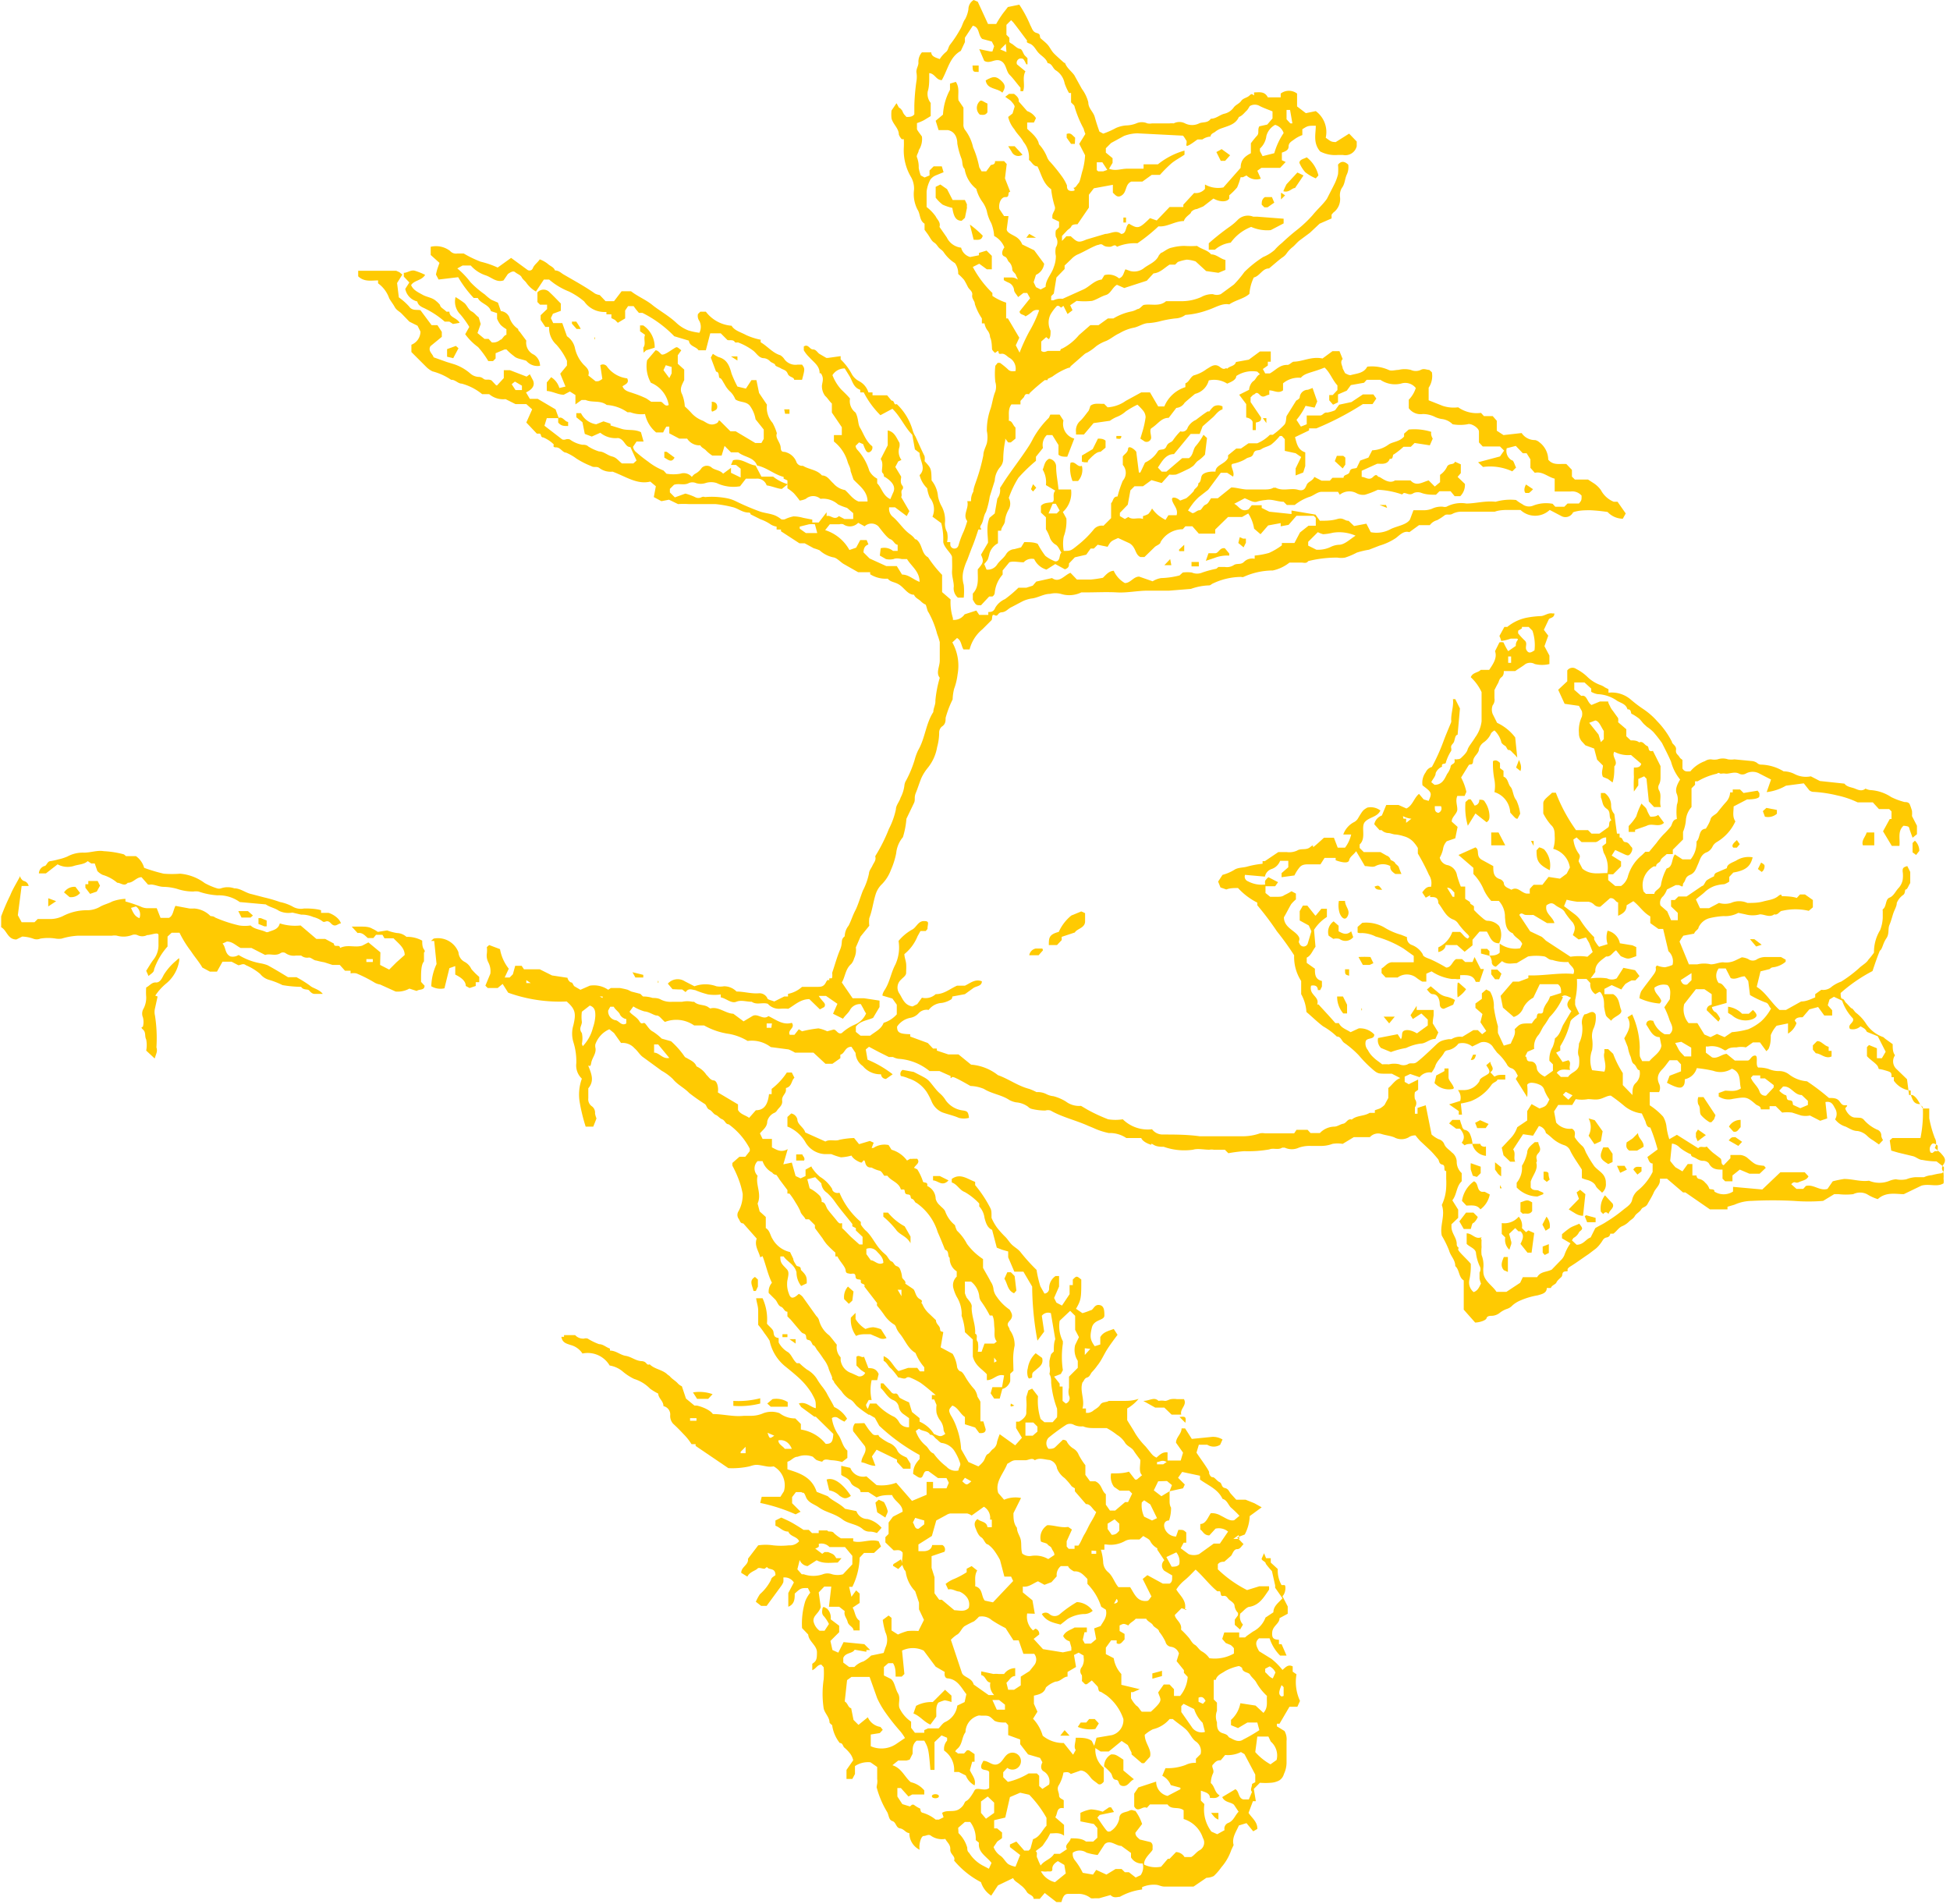 <svg xmlns="http://www.w3.org/2000/svg" viewBox="0 0 66.69 65.11"><defs><style>.cls-1{fill:#ffca02;}</style></defs><g id="Layer_2" data-name="Layer 2"><g id="Layer_1-2" data-name="Layer 1"><path class="cls-1" d="M50.94,32.68c.11,0,.25,0,.35-.1v-.31a.9.9,0,0,0,.7.16l.07-.15c-.07-.17-.25-.21-.32-.36-.25-.1-.25-.34-.27-.55a.8.8,0,0,0-.21-.56H51a1.44,1.44,0,0,1-.28-.44,1.72,1.72,0,0,0-.33-.48v-.21l-.51-.44.58-.26c.16.09,0,.29.21.42l.4.22c0,.2,0,.38.24.45a.23.23,0,0,1,.12.12c0,.15.16.18.26.24.21-.13.33.1.52.13l.11,0h0a.9.9,0,0,1,0-.16,1.54,1.54,0,0,1,.13-.14h.3l.21-.27.39.06.23-.17.11-.21a.78.78,0,0,0-.57-.64,1.15,1.15,0,0,0,.05-.44c0-.12,0-.27-.13-.38a1.89,1.89,0,0,1-.26-.39l0-.35c0-.13.19-.24.3-.36h.13a5.68,5.68,0,0,0,.69,1.28h.41l.12.12h.27l.28-.2c.1-.06,0-.2.13-.26-.11-.11,0-.28-.16-.39s-.13-.23-.2-.39v-.15l.13,0a.52.52,0,0,1,.22.44.44.44,0,0,0,.11.28l.09.67.09,0v.13c.13,0,.08.15.2.16s.15.12.21.17,0,.2-.07.26-.13,0-.49-.16l-.12.19.32.2v.17l-.27.27H55v.2l.24.2h.2a.58.58,0,0,0,.24-.35,1.46,1.46,0,0,1,.48-.71l.11-.11h.13l.25-.3a2.83,2.83,0,0,1,.23-.28,3.2,3.2,0,0,0,.25-.27c.07-.08.05-.24.22-.27a2,2,0,0,1,0-.49.52.52,0,0,0,0-.36c-.07-.15,0-.32.11-.5a1.6,1.6,0,0,1-.31-.61c-.09-.21-.2-.42-.31-.64a4.68,4.68,0,0,0-.29-.37,1.32,1.32,0,0,0-.22-.18l-.1-.09c-.07-.07-.11-.14-.18-.2a1.82,1.82,0,0,0-.23-.15c-.07,0,0-.17-.16-.16-.05-.18-.21-.21-.35-.29a1.23,1.23,0,0,0-.67-.23.66.66,0,0,1-.22-.08v-.11l-.23-.21h-.35l0,.25.24.21c.2-.05.19.21.35.31l.29-.12H55c0,.06.05.13.07.18a.67.67,0,0,0,.09.14l.18.25a.48.48,0,0,1,0,.14l.28.24v.24l.15.14c.09,0,.21,0,.29.07.13-.06.18.09.27.12s0,.22.2.17l.26.52c0,.09,0,.21,0,.33s0,.2-.05.3a.2.2,0,0,0,0,.2c.1.18,0,.37.06.57h-.23l-.18-.19-.08-.78-.08-.08-.2.09v.22l-.15.21s0,0,0,0a4.17,4.17,0,0,1,0-.5,3.11,3.11,0,0,1,0-.32c.1,0,.22,0,.25-.13l-.35-.3a1,1,0,0,1-.57-.11c-.11.16.16.34,0,.5,0,.17,0,.36-.06.55l-.16-.12-.17-.07c-.07-.15,0-.27,0-.39l-.2-.2-.1-.38-.3-.11-.1-.11a.41.41,0,0,1-.12-.3,1.11,1.11,0,0,1,.1-.57.39.39,0,0,0,0-.19L54,24.14l-.49-.07-.22-.48.31-.29v-.37a.22.22,0,0,1,.31-.05,1.55,1.55,0,0,1,.39.28,1.25,1.25,0,0,0,.44.27.55.55,0,0,1,.15.08l.12.06v.12l0,0a1,1,0,0,1,.78.25,4.59,4.59,0,0,0,.44.33,2.47,2.47,0,0,1,.45.4,2.88,2.88,0,0,1,.5.7c0,.08.16.13.14.27s.06.16.11.24.07.07.11.11v.29c.07.13.17.1.27.1a1.17,1.17,0,0,1,.5-.35.35.35,0,0,1,.21-.06.6.6,0,0,0,.22,0,.55.55,0,0,1,.36,0,.85.85,0,0,0,.22,0l.62.06a.39.39,0,0,1,.15.06.2.2,0,0,0,.15.06,1.56,1.56,0,0,1,.76.23.83.83,0,0,1,.37.09.84.84,0,0,0,.56.08l.31.16.84.09c.09.12.24.12.36.17s.24.1.36,0a.49.49,0,0,0,.16.05,1.44,1.44,0,0,1,.72.24,2.29,2.29,0,0,0,.46.17c.05,0,.13,0,.17.07a2.09,2.09,0,0,1,.08.23,1.07,1.07,0,0,1,0,.18l.17.33v.29l-.15.12s0,0,0,0-.07-.19-.1-.28,0-.11-.21-.13c-.21.19-.11.45-.14.69H64.7l-.3-.5.23-.42.06,0v-.26l-.08-.08h-.35l-.21-.23h-.52a3.13,3.13,0,0,0-.71-.24,4.49,4.49,0,0,0-.83-.12.28.28,0,0,1-.11-.05l-.19-.24-.61.08a1.71,1.71,0,0,1-.66.22l.15-.43-.39-.2a.48.48,0,0,0-.48,0,.24.24,0,0,1-.22,0c-.15-.08-.3,0-.45,0a.49.49,0,0,0-.17,0c-.06,0-.07-.06-.14,0a2.22,2.22,0,0,0-.66.26l-.09,0v.12l-.12.12v.64a.77.77,0,0,0-.19.42,1.34,1.34,0,0,1-.1.43c0,.06,0,.17,0,.26l-.35.35v.15H57c-.08.08-.19.14-.21.22s-.16.09-.15.2h-.08a.73.73,0,0,0-.35.86l.08.08h.29c0-.13.22-.16.23-.34A1.84,1.84,0,0,1,57,29.7c.22-.05.16-.32.28-.48l.26.17h.28a.9.9,0,0,0,.2-.61c.14-.13.06-.42.32-.44,0,0,0,0,0,0s.13-.2.16-.32.17-.15.24-.24.19-.24.29-.35a.52.52,0,0,0,.14-.33l.09,0,0-.1h.25l.12.12.48-.08.06.08a.45.45,0,0,1,0,.11c0,.07-.17.11-.42.11l-.46.24c0,.18-.05.35.06.51a1.57,1.57,0,0,1-.64.71.4.4,0,0,0-.13.13.43.43,0,0,1-.19.21c-.22.07-.25.27-.32.42s-.1.29-.27.36-.14.17-.21.26,0,.08-.06.14l-.11-.05h-.11l-.3.15a.78.78,0,0,1-.13.23.29.29,0,0,0-.09.32l.23.2,0,0,.13.3h.23v-.25L57.15,31v-.22h.13l.12-.12h.28l.53-.36c.07,0,.1-.15.17-.2a1.83,1.83,0,0,1,.24-.13s0-.08.07-.12l.37-.16c0-.14.19-.19.32-.26a.79.79,0,0,1,.56-.11c-.07.31-.24.45-.66.52l-.14.15v.16a.7.7,0,0,1-.17.09,1.28,1.28,0,0,0-.33.06,1,1,0,0,0-.33.2c-.09.09-.2.16-.31.26l.14.3h.31l.34-.18a.71.71,0,0,0,.41,0,.69.69,0,0,1,.56,0c.18,0,.36,0,.54-.05s.36-.06.51-.18.1,0,.14,0,.34,0,.5.06l.11-.12h.17l.27.19v.25l-.14.12a2,2,0,0,0-.91,0c-.09,0-.14.16-.27.12-.16.12-.33,0-.49,0a.94.94,0,0,1-.5,0l-.24-.05a.93.93,0,0,1-.5.11,2.65,2.65,0,0,0-.48.07.57.57,0,0,0-.38.32c0,.07-.12.11-.15.21L57.57,32l-.07.1-.06.1.32.78c.09,0,.18,0,.29,0a1,1,0,0,1,.46,0c.15,0,.28-.07.42-.07a.73.73,0,0,0,.41-.06l.23-.11a.61.61,0,0,1,.22.06.26.26,0,0,0,.31,0,.58.58,0,0,1,.3-.07h.51l.16.09s0,.06,0,.07a.81.81,0,0,1-.42.19s-.08,0-.12.06l-.32.08-.13.53c.32.2.5.55.78.79h.22l.52-.29c.17,0,.31-.07.48-.14V34l.21-.15h0a.43.43,0,0,0,.36-.11,1.23,1.23,0,0,1,.32-.17,4.47,4.47,0,0,0,.6-.45c.11-.11.26-.18.33-.3a2.51,2.51,0,0,0,.19-.24,1.44,1.44,0,0,1,.21-.77,1.27,1.27,0,0,0,.09-.43v-.23a.08.08,0,0,1,0-.05c.14-.1.08-.34.23-.4s.21-.23.32-.34a.58.58,0,0,0,.13-.26,1,1,0,0,0,0-.3c0-.09,0-.14.16-.18l.1.2,0,0v.38c-.06.09-.1.22-.15.22s0,.14-.11.2a.63.63,0,0,0-.2.26c0,.11-.07.22-.11.33s-.08.28-.14.42,0,.3-.1.45-.11.23-.16.34-.07.07-.08.12c-.09.22-.17.46-.24.67a5.39,5.39,0,0,0-1.09.75c0,.07,0,.2.06.2s.08.11.14.15l.16.17c.06,0,.11.12.17.16a1.47,1.47,0,0,1,.32.34,1.15,1.15,0,0,0,.61.49s0,0,.07.06l.25.18c0,.14,0,.28.08.38a.36.36,0,0,0,.06.48l.35.34.07.54.12,0c.17.09.23.29.35.46h.22c0,.11,0,.22,0,.33a3.79,3.79,0,0,0,.19.68.34.34,0,0,1,0,.34l.2.17c.09.11.22.21.1.39s0,.21,0,.32a1,1,0,0,1,0,.17.58.58,0,0,1,0,.16c-.23.14-.49,0-.76.08l-.6.29c-.26,0-.61-.09-.89.17a1.56,1.56,0,0,1-.37-.17.53.53,0,0,0-.47,0,2.18,2.18,0,0,1-.5,0h-.15l-.38.23a6.17,6.17,0,0,1-1,0,13.86,13.86,0,0,0-1.44,0,1.49,1.49,0,0,0-.59.13l-.24.07,0,.09h-.6l-.84-.58h-.08l-.55-.47h-.24s0,0,0,.06c0,.17-.15.27-.21.41s-.14.26-.21.39-.17.1-.22.19-.17.14-.22.23-.13.12-.19.18a.73.73,0,0,1-.23.16c-.13.05-.2.18-.31.26h-.11s0,.11-.12.13-.14.12-.2.19a1,1,0,0,1-.17.19l-.25.19c-.21.14-.41.29-.62.42s0,.16-.16.17-.09.13-.15.19-.14.12-.17.19-.16.09-.19.19H52.9c0,.18-.18.21-.31.25a2.55,2.55,0,0,0-.58.17,1,1,0,0,0-.28.17.44.44,0,0,1-.18.12.82.82,0,0,0-.26.14.46.46,0,0,1-.26.1c-.06,0-.17,0-.19.08s-.25.15-.39.15l-.39-.44v-1c-.18-.11-.14-.36-.29-.49,0-.22-.16-.34-.21-.53a3.44,3.44,0,0,0-.25-.51c-.08-.34.13-.69,0-1.05a1.57,1.57,0,0,0,.15-.61,2.8,2.8,0,0,0,0-.29v-.26c-.12,0,0-.19-.13-.22s-.1-.13-.15-.19-.19-.23-.3-.33l-.31-.29a2.16,2.16,0,0,1-.16-.19c-.05,0-.14,0-.24.07a.51.51,0,0,1-.48,0c-.14-.06-.3-.07-.45-.12a.38.38,0,0,0-.39.11h-.55l-.38.23a1.06,1.06,0,0,0-.35,0,1.1,1.1,0,0,1-.36.07c-.12,0-.25,0-.38,0a1.13,1.13,0,0,0-.41.06.57.57,0,0,1-.48,0h-.09c-.14.09-.3,0-.44.06a4.15,4.15,0,0,1-.86.06,4.68,4.68,0,0,0-.54.07l-.12-.12c-.25,0-.25,0-.38,0a.44.44,0,0,0-.15,0c-.19,0-.39-.05-.56,0a2.1,2.1,0,0,1-1-.1c-.1,0-.24,0-.35-.07s-.07,0-.08,0-.28-.08-.34-.23h-.51a1,1,0,0,0-.6-.17,2.45,2.45,0,0,1-.54-.18l-.17-.07c-.42-.19-.88-.29-1.28-.52a.31.31,0,0,0-.18,0,1.91,1.91,0,0,1-.48-.06.26.26,0,0,1-.11-.07.79.79,0,0,0-.41-.15.78.78,0,0,1-.23-.08c-.27-.18-.6-.21-.87-.38a1.3,1.3,0,0,0-.46-.1c-.16-.09-.33-.19-.5-.27s-.12,0-.18,0v-.07l-.38-.17,0,0h-.34a1.86,1.86,0,0,0-1.07-.42.64.64,0,0,1-.18-.06h-.14l-.34-.17-.34-.18-.11.09.06.35a3.71,3.71,0,0,1,.86.5l-.23.16s-.15,0-.17-.16a.77.77,0,0,1-.62-.28.57.57,0,0,1-.25-.45l-.14-.21c-.23,0-.22.23-.38.27v.12l-.27.19h-.24L27.82,36c-.09,0-.2,0-.31,0l-.26,0h-.06a1.51,1.51,0,0,0-.22-.11l-.61-.08a1.06,1.06,0,0,0-.79-.21,1.87,1.87,0,0,0-.63-.24,2.43,2.43,0,0,1-.86-.29h-.34a1.07,1.07,0,0,0-1-.12c-.12-.1-.19-.22-.28-.22s-.26-.13-.42-.14a1.54,1.54,0,0,1-.38-.17l-.13.18c.08.11.25.18.34.33s.13,0,.2.08.15.22.26.27a1.86,1.86,0,0,1,.3.24l.32.09a2.9,2.9,0,0,1,.46.52.13.13,0,0,0,.07.05c.13.08.28.13.34.29a.8.8,0,0,1,.34.29c.08.07.13.18.25.19s.17.26.14.41l.69.41,0,.19c.08.15.26.18.38.27l.23-.26c.28,0,.41-.19.45-.55l.09,0v-.18a2.31,2.31,0,0,0,.52-.56h.17l.09.18c-.11.09-.08.3-.29.35a.56.56,0,0,0,0,.07c0,.13-.15.2-.13.36s-.1.23-.17.33a.23.23,0,0,1-.12.1.43.43,0,0,0-.22.28c0,.19-.14.28-.25.41l.09.19h.32l0,.29c.16.08.31.19.54.06l-.15.52.29-.06.13.46.17.08.17-.08V40l.2-.11a.24.24,0,0,0,.05.09,1.29,1.29,0,0,0,.25.27,1.24,1.24,0,0,1,.41.41c0,.08.11.17.25.13a2.66,2.66,0,0,0,.73,1v.09a1.14,1.14,0,0,0,.15.19c.23.19.34.49.55.7.05.06.12.11.17.16s.11.19.18.21.09.13.17.16a.18.18,0,0,1,.11.08.89.89,0,0,1,.08.29c0,.08.15.13.11.23l.28.19c.07.08.07.26.22.34s0,.11.08.16a.92.92,0,0,0,.24.34l.23.22c0,.14.13.18.14.3s.06.07.11.11l-.09.52.41.22a1.15,1.15,0,0,1,.15.43c0,.06.06.16.12.17s.13.13.17.2a2.53,2.53,0,0,0,.31.42.61.61,0,0,1,.09.2c0,.06.06.11.11.22v.67l.1,0,.08.27c0,.12-.1.14-.22.13l-.14-.19,0,0L33,48.71v-.25c-.17-.11-.23-.32-.43-.39-.13.14-.13.16-.06.32a2,2,0,0,1,.21.44,2.49,2.49,0,0,1,.15.73l.25.44.34.15a.91.91,0,0,0,.17-.17c.06-.08.08-.22.15-.25s.12-.14.19-.18a.34.34,0,0,0,.13-.24,2.67,2.67,0,0,1,.09-.26l.53.38.23-.26-.2-.33v-.22s.1,0,.1,0,.25-.13.25-.3,0-.07,0-.1a2,2,0,0,0,0-.35s0-.06,0-.09l.07-.23.13-.06.2.26a2,2,0,0,0,.09.78l.13.11H36l.15-.17a1.92,1.92,0,0,0,0-.3,3.31,3.31,0,0,1-.2-.88c0-.1,0-.2-.06-.3a.52.52,0,0,0,0-.27s0-.11,0-.17a1.67,1.67,0,0,1,.06-.24l.09-.09c0-.15,0-.3.05-.42l-.15-.89a.27.27,0,0,0-.31.09l.08.54-.23.31A10.54,10.54,0,0,1,35.3,44l-.3-.51h-.31L34.48,43V42.8l-.21-.06-.18-.07-.16-.61c-.17-.07-.22-.26-.26-.41a.7.7,0,0,0-.18-.39s0-.08,0-.1a2.15,2.15,0,0,0-.49-.39c-.19-.07-.26-.27-.45-.33v-.12c.29-.21.53,0,.8.1l0,.11a4.22,4.22,0,0,1,.48.71c.08.15.08.15.08.41l0,0a1.68,1.68,0,0,0,.2.35,3.33,3.33,0,0,0,.25.28c.1.09.16.21.26.3s.2.14.28.24a6.31,6.31,0,0,0,.55.61,3.78,3.78,0,0,0,.13.56l.14.25a.17.17,0,0,0,.16-.17.5.5,0,0,1,.22-.43h.12V44l-.17.39.08.16.19.1.26-.39v-.31l.11,0v-.19c.13-.13.13-.13.29,0,0,.62,0,.69-.18,1l.22.15a2.53,2.53,0,0,0,.28-.1c.09,0,.12-.2.29-.18s.18.18.18.36-.36.12-.43.42-.06.41.1.63l.19-.06v-.25c.1-.18.28-.21.46-.28l.13.2c-.12.16-.24.32-.35.49s-.2.39-.34.56a1.92,1.92,0,0,1-.18.22c-.06.06-.07.16-.17.19s-.1.11-.16.17c-.1.29.09.59,0,.89l.12,0v.15s0,0,.08,0a.39.39,0,0,0,.15-.06c.08-.07.19-.11.26-.22s.2-.07.29-.13h.5c.15,0,.31,0,.52-.07a1.43,1.43,0,0,1-.39.33v.4c.09.15.19.3.28.46a2.51,2.51,0,0,0,.35.44c.24.29.22.3.37.38.11-.09.2-.2.38-.18l0,.28h.45l.08-.27-.24-.34c0-.19.19-.3.19-.49h.12l.23.36.7-.07a.63.63,0,0,1,.35.09l-.08.18a.41.41,0,0,1-.44,0c-.07,0-.19,0-.29,0l-.08.27c.11.17.24.34.36.53s.05.13.08.2.06.11.12.11.14.13.23.17.05.17.18.2.14.12.2.19l.19.21h.32l.3.12.25.14-.41.3a1.45,1.45,0,0,1-.17.63l-.26.1.22.23c-.08.07-.11.17-.22.17s-.15.14-.2.22,0,0,0,0l-.24.21c-.05,0-.16,0-.22.09v.17a4.07,4.07,0,0,0,1,.71l.42-.13v0h.33a.47.47,0,0,1,0,.12c-.17.24-.31.51-.65.58-.12,0-.23.16-.33.23a.39.39,0,0,0,.09.38l-.1.17-.18-.16v-.18l.11-.15s0-.07,0-.08a.42.42,0,0,1-.12-.25c0-.07-.1-.14-.17-.19s-.09-.16-.21-.14-.07-.09-.12-.16h-.09c-.27-.22-.48-.51-.74-.74-.14.14-.24.25-.36.35a1.36,1.36,0,0,0-.3.33c.12.21.37.38.29.7H40.6L40.41,55l-.23.23c0,.15.26.27.21.5a3.31,3.31,0,0,1,.26.27c.07.08.12.2.21.25s.14.17.25.23a.77.77,0,0,1,.25.23,1.33,1.33,0,0,0,.84-.16v-.18a.57.57,0,0,0-.11-.11l-.17-.07s-.06-.07-.12-.14l.07-.22h.51V56l.2,0,.07-.06.2-.14a.88.88,0,0,0,.43-.48l.27-.18c0-.21.17-.32.31-.48l-.25-.36,0-.08-.11-.49a2.52,2.52,0,0,1-.21-.25c0-.08-.16-.11-.14-.18l.08-.18.07.17h.16v.15l.24.22a1,1,0,0,0,.13.55s.05,0,.1,0,.05.27-.07.38l.18.35v.25l-.28.15c0,.19-.23.26-.25.48s.06.25.23.26l0,.15.09,0,.17.39-.22,0a1.49,1.49,0,0,1-.36-.59h-.36c-.17.14-.08.29,0,.44l.42.26a2.27,2.27,0,0,1,.38.38c.11-.09.19-.2.35-.12v.18l.13.09a1.54,1.54,0,0,0,.12.91l-.09.2H44.1l-.34.58-.09,0s0,.07,0,.09l.26.16a.56.56,0,0,1,.07.34c0,.25,0,.5,0,.76a.92.92,0,0,1-.09.37.37.37,0,0,1-.16.22.7.7,0,0,1-.29.08,2.29,2.29,0,0,1-.37,0l-.21.21.07.42-.1,0-.15.4c.12.18.31.31.3.55l-.14.08-.23-.28-.26.08c-.09.21-.25.42-.18.67l-.08.17a1.75,1.75,0,0,1-.34.59,1.87,1.87,0,0,1-.26.3.61.61,0,0,1-.25.06l-.44.3c-.33,0-.65,0-1,0-.1,0-.18-.05-.27-.06a1,1,0,0,0-.49.08l0,.08a2.06,2.06,0,0,0-.76.25c-.08,0-.21.06-.32-.06l-.39.11-.15,0a.5.5,0,0,1-.13,0,.68.68,0,0,0-.47-.15h-.31c-.16,0-.19.16-.23.28h-.17l-.4-.31-.17.2h-.21c0-.13-.19-.14-.24-.25a.8.8,0,0,0-.22-.23c-.08-.08-.2-.12-.24-.23l-.52.25-.23.35a.84.84,0,0,1-.35-.46,3,3,0,0,1-.92-.74c.06-.15-.14-.21-.13-.38s-.11-.24-.17-.36a.66.66,0,0,1-.48-.1c-.09-.08-.17,0-.26,0s-.17.28-.14.47a.63.63,0,0,1-.35-.57c-.12,0-.18-.14-.32-.16s-.13-.21-.26-.25-.12-.21-.18-.31a3.2,3.2,0,0,1-.36-.85A2.56,2.56,0,0,1,30,61a.53.53,0,0,0,0-.16s0,0,0,0,0-.29,0-.41l-.23-.16a.8.8,0,0,0-.53.13v.27l-.09.17h-.2v-.31l.23-.33a.61.61,0,0,0-.1-.22,1.31,1.31,0,0,0-.2-.21c-.06-.05-.05-.16-.16-.16a1.24,1.24,0,0,1-.26-.61s-.08-.06-.09-.09c0-.18-.16-.31-.2-.48a3.36,3.36,0,0,1,0-1,2.85,2.85,0,0,0,0-.41l-.08-.09c-.14,0-.18.14-.31.19v-.22c.14-.09.16-.15.16-.39s-.28-.37-.3-.61l-.21-.22a2.61,2.61,0,0,1,.11-.92,1.1,1.1,0,0,1,.17-.29l-.08-.16c-.23,0-.24,0-.45.19,0,.17,0,.36-.22.45v-.47l.19-.36a.37.37,0,0,0-.36-.17.75.75,0,0,1,0,.16.64.64,0,0,1-.08.14l-.49.67-.19,0-.18-.14a1.59,1.59,0,0,1,.14-.26,1.62,1.62,0,0,0,.38-.49c0-.07.1-.12.15-.16,0-.27-.22-.16-.29-.28l-.08.06c-.1,0-.2-.06-.25,0s-.27.11-.34.27l-.21-.13c0-.21.26-.27.23-.48l.35-.46a1.71,1.71,0,0,1,.51,0,2.53,2.53,0,0,0,.54,0,.42.42,0,0,0,.35-.14c-.07-.17-.3-.15-.37-.33-.19,0-.29-.15-.44-.2V52l.2-.1c.13.06.27.12.39.19s.25.15.37.23h.18l.11.11H28l0-.09.3,0c0,.07.16,0,.22.09a1.16,1.16,0,0,0,.24.18h.42l0,.1c.28.08.56-.09.87,0l.08.18-.24.22h-.34l-.15.16a2.42,2.42,0,0,1-.25,1l-.11,0,.08.34.16-.22.12.11v.32l-.24.16c.09.15.08.35.24.45v.33h-.21c0-.12-.17-.16-.2-.29s-.14-.22-.1-.37l-.19-.15h-.35l.08-.69h-.24l-.19.2.07.5c-.07.23-.26.28-.25.48a.54.54,0,0,0,.21.33h.17l.15-.23a1.32,1.32,0,0,0-.16-.25c-.09-.08-.08-.17-.06-.28s.12,0,.15,0a.43.43,0,0,1,.13.37l.29.22v.22l-.3.3.07.31.2.09.18-.36.71.07.2.2-.13,0,0,.06-.4-.07c-.08.14-.31.09-.39.28v.16l.2.15h.18a.71.71,0,0,1,.31-.19,1.13,1.13,0,0,0,.26-.2l.43-.09.06-.18a.61.61,0,0,0,0-.53,2.59,2.59,0,0,1-.09-.42l.2-.15.1.08v.43l.22.14a2.19,2.19,0,0,1,.33-.12,2.29,2.29,0,0,1,.37,0l.19-.38-.17-.36v-.23h0l-.13-.39a1.18,1.18,0,0,1-.32-.63s0-.06-.05-.1c-.1-.21-.09-.21-.06-.5v-.09c-.09-.13-.21-.07-.31-.08l-.28-.27v-.18l.11-.11v-.39l.15-.2.33-.17c0-.26-.28-.35-.36-.57-.19,0-.36,0-.53.08l-.28-.18h-.27c0-.17-.25-.15-.33-.32s-.23-.19-.33-.27v-.31l.31.07a.47.47,0,0,0,.55.29l.35.3a1.44,1.44,0,0,0,.67-.08l.54.62.5-.21v-.44h.22v.22c.16,0,.31,0,.46,0l.08-.19-.08-.16h-.29l-.33-.24c-.12,0-.12,0-.19.16s-.21,0-.33-.06c0-.2.06-.34.22-.51v-.14a6.66,6.66,0,0,1-1.38-1l-.15-.27-.29-.17.12-.32h.22a1.93,1.93,0,0,0,.62.46.47.47,0,0,1,.16.18.36.36,0,0,0,.34.17V48.5l-.18-.13a.38.38,0,0,1-.17-.25.31.31,0,0,0-.2-.24c-.19-.08-.28-.29-.42-.41v-.16l.09,0,.2.22c.06.05.09.15.2.13s.11.11.17.15a3,3,0,0,0,.31.15l.1.33.26.21v.12a1.1,1.1,0,0,1,.49.42c.23.1.23.1.39,0,0,0-.06-.1-.06-.14a.59.59,0,0,0-.13-.34.74.74,0,0,1-.11-.24,1,1,0,0,1,0-.27l-.08-.19-.08,0v-.15H32c-.19-.16-.35-.3-.52-.42a2.42,2.42,0,0,0-.36-.18.14.14,0,0,0-.11,0c-.08.08-.19,0-.29,0a2.43,2.43,0,0,0-.24-.3c-.11-.08-.14-.21-.26-.27l0-.16c.25.1.32.35.51.51l.33-.11v0h.31l.09.12h.15s0-.11,0-.14a1.74,1.74,0,0,1-.3-.49c-.26-.15-.35-.43-.53-.65s-.1-.27-.23-.34a1.14,1.14,0,0,1-.31-.31,3.65,3.65,0,0,0-.24-.31.11.11,0,0,1,0-.09L29.56,44c.05-.12-.14-.06-.12-.18s-.17,0-.18-.16-.13-.08-.2-.1-.13,0-.14-.12-.2-.3-.28-.47l-.07,0v-.13a3.83,3.83,0,0,1-.29-.28,1.59,1.59,0,0,1-.15-.21L27.87,42V41.9l-.2-.2h-.12c-.05-.11-.15-.16-.18-.28a2.09,2.09,0,0,0-.16-.29,2.43,2.43,0,0,0-.21-.31l-.07,0V40.7l-.27-.36a1.53,1.53,0,0,0-.11-.16s-.09,0-.14-.08a.68.68,0,0,1-.33-.39h-.17a.35.35,0,0,0,0,.5c-.08.3.15.62,0,.95l.07.27.21.19V42c.14.08.15.25.23.37a.91.91,0,0,0,.6.45l.11.23c0,.07.06.15.1.22s.16,0,.16.16c.18.18.21.23.2.46l-.19.09a.76.76,0,0,1-.16-.47c-.07-.27-.31-.35-.44-.54h-.11a.24.24,0,0,0,0,.08c0,.17.13.25.23.37s0,.31,0,.46a.85.85,0,0,0,.06.36c.05.16.13.18.27.07l.07-.06a.45.45,0,0,1,.13.1l.47.66a.31.31,0,0,1,.09.14.94.94,0,0,0,.35.52c.09.1.17.21.26.32a.5.5,0,0,0,.13.43s0,.06,0,.1a.54.54,0,0,0,.37.44l.24.11a.21.21,0,0,0,.23-.12l-.15-.1-.15-.15V46.4c.1-.08.17.05.26,0l.15.39c.11,0,.26,0,.35.2L30,47.2h-.19a1.56,1.56,0,0,0,0,.68l-.1,0-.09.16c0,.12.16.2.1.35a3.69,3.69,0,0,1-.4-.29c-.09-.08-.14-.2-.27-.25a.87.87,0,0,1-.27-.27,3.61,3.61,0,0,1-.25-.3c0-.05-.09-.11-.07-.14s-.1-.24-.13-.37a1.11,1.11,0,0,0-.17-.3,3.71,3.71,0,0,0-.23-.32s-.07-.14-.11-.14-.06-.14-.13-.17-.11,0-.12-.12-.09-.1-.14-.14-.26-.3-.39-.45l-.11-.11v-.16c-.11,0-.12-.13-.22-.17s-.12-.16-.19-.24l-.23-.23a.46.46,0,0,1,.11-.35c-.14-.28-.2-.59-.32-.91L26,43c-.05-.21-.21-.4-.12-.64l-.46-.52c-.11,0-.11-.09-.16-.16a.23.23,0,0,1,0-.26,1.17,1.17,0,0,0,.14-.59,2.85,2.85,0,0,0-.14-.5,3.82,3.82,0,0,0-.21-.46.31.31,0,0,1,0-.1l.24-.21h.2l.15-.19a.39.39,0,0,0,0-.09,2.4,2.4,0,0,0-.72-.83c-.11,0-.12-.13-.22-.17s-.14-.12-.22-.15-.13-.14-.22-.18-.09-.14-.15-.19a6.58,6.58,0,0,1-.54-.38c-.17-.18-.4-.28-.56-.48a1.78,1.78,0,0,0-.38-.28L22,36.16c-.12-.08-.19-.22-.3-.31a.54.54,0,0,0-.46-.18L21,35.33l-.16-.13a.88.88,0,0,0-.48.52.38.38,0,0,0,0,.1c.05.2-.11.35-.14.53s-.07.07-.1.1c.1.26.22.51,0,.77v.34a.29.29,0,0,0,.13.28.27.27,0,0,1,.1.24.77.77,0,0,0,.05.17l-.05.13-.06.15h-.26a6,6,0,0,1-.2-.81,1.58,1.58,0,0,1,.07-.83.62.62,0,0,1-.19-.53,2.2,2.2,0,0,0-.1-.72,1,1,0,0,1,0-.58c.09-.39.08-.54-.23-.81a5.22,5.22,0,0,1-2-.3l-.19-.3-.17.14h-.34l-.08-.08.17-.41a.65.65,0,0,0-.06-.37.51.51,0,0,1-.06-.32.93.93,0,0,0,0-.22l.08-.07.37.14a1.51,1.51,0,0,0,.3.67l-.14.3h.17l.11-.11.08-.29h.22l.08.12h.54l.42.21.53.08c0,.06.08.16.13.16s.06.11.12.14l.19.11.32-.14a.86.86,0,0,1,.63.14l.09-.06h.31a2.61,2.61,0,0,1,.27.06l.12.06.31.08.09.09a1,1,0,0,1,.33.05c.08,0,.19,0,.29.06a.74.74,0,0,0,.39.07c.11,0,.21,0,.33,0a.85.85,0,0,1,.35,0h.06c.13.13.32.09.46.17l.09.06c.28-.08.52.17.79.18l.35.26.3-.18c.18-.11.37.15.55,0,.26.12.49.32.8.23.13.18-.16.24-.07.41h.16l.15-.19.11.07a4.15,4.15,0,0,1,.56-.1,1.17,1.17,0,0,1,.3.1l.22-.06c.1,0,.14.18.28.12a1.58,1.58,0,0,1,.47-.3.72.72,0,0,0,.36-.37,1.14,1.14,0,0,1-.09-.16l-.09-.16a.39.39,0,0,0-.37.2c-.06.11-.16.18-.24.3l-.34-.17.15-.34-.39-.27H28a1.47,1.47,0,0,0,.13.17c.05.06.12.11.06.21l-.15.08-.36-.35c-.3,0-.5.2-.72.33a1.78,1.78,0,0,0-.3,0,.51.51,0,0,1-.4-.17c-.18-.06-.38.05-.55-.07-.19,0-.36-.07-.53,0s-.35-.12-.53-.15l0-.1a1.58,1.58,0,0,1-.43,0,3,3,0,0,1-.45-.15c-.08,0-.22-.09-.32.07l-.12-.09-.1,0L23,33.83l-.16-.19a.45.45,0,0,1,.58-.08l.33.17a1.08,1.08,0,0,1,.75,0,.75.75,0,0,0,.26,0,.6.6,0,0,1,.43.18c.25,0,.5.08.76.06a.3.3,0,0,1,.29.16c0,.06.15.08.24.12l.34-.17h.13l0-.09a1,1,0,0,0,.48-.24c.35,0,.35,0,.5,0s.24,0,.32-.16.12,0,.11-.09.08,0,.1-.07a.6.6,0,0,0,0-.16c.09-.26.16-.53.27-.79s0-.33.16-.46a.59.59,0,0,1,.13-.36c.09-.17.14-.35.23-.52s.17-.45.26-.68a2.3,2.3,0,0,0,.21-.59c0-.09.08-.18.12-.27s.12-.17.1-.28a.07.07,0,0,1,0-.05,5.64,5.64,0,0,0,.46-.92,2.68,2.68,0,0,0,.24-.67c0-.14.12-.26.16-.4a1.23,1.23,0,0,0,.13-.41.39.39,0,0,1,.06-.18,3.83,3.83,0,0,0,.29-.7,1.85,1.85,0,0,1,.12-.33c.24-.41.26-.91.52-1.31,0-.13.08-.25.07-.39a4,4,0,0,1,.15-.78c-.14-.17,0-.38,0-.59s0-.43,0-.63a2.29,2.29,0,0,0-.09-.28,3.09,3.09,0,0,0-.29-.73c-.05-.06-.05-.14-.1-.27a.53.53,0,0,1-.17-.12c-.07-.07-.19-.11-.23-.22l0,0c-.21,0-.33-.23-.5-.34s-.29-.08-.4-.21a1,1,0,0,1-.6-.15l0-.07h-.41l-.51-.29,0,0c-.12-.08-.23-.21-.35-.22a1,1,0,0,1-.46-.24,1.59,1.59,0,0,0-.2-.07l-.31-.17h-.18l-.63-.41s0,0,0-.06h-.15l0-.1a.54.54,0,0,1-.24-.1,1.48,1.48,0,0,0-.31-.15l-.34-.17s0-.06-.06-.06c-.23,0-.37-.15-.57-.19a3.78,3.78,0,0,0-.57-.1c-.3,0-.61,0-.91,0a2.78,2.78,0,0,0-.37,0l-.31-.15-.26.05L22.36,17l.07-.37-.19-.16c-.45.11-.83-.17-1.29-.34a.64.64,0,0,1-.46-.13c-.09-.06-.18,0-.27-.06a2.73,2.73,0,0,1-.51-.26,1.75,1.75,0,0,0-.35-.2c-.12,0-.19-.18-.34-.18s-.06-.08-.09-.11a1.12,1.12,0,0,0-.35-.23c-.1,0-.06-.11-.12-.13h-.1L18,14.45,18.2,14,18,13.82h-.37l-.34-.17a.74.74,0,0,1-.56-.17h-.24a1.87,1.87,0,0,0-.7-.36c-.13,0-.22-.14-.36-.13a2.07,2.07,0,0,0-.64-.29.82.82,0,0,1-.22-.16l-.5-.5v-.25a.49.49,0,0,0,.31-.45l-.1-.2L14,11v0l-.27-.28c-.07-.07-.17-.11-.23-.22s-.13-.19-.19-.3a1.06,1.06,0,0,0-.38-.51s0-.07,0-.1c-.23,0-.47.06-.68-.14V9.26h1.3l.11.05.1.08-.18.29.06.49a2.1,2.1,0,0,1,.35.31c.11.16.27.1.39.13l.38.51h.2l.15.23v.17l-.39.32c-.09.17.07.25.11.38l.45.16.26.08a1.62,1.62,0,0,1,.54.31.47.47,0,0,0,.28.12.25.25,0,0,1,.17.06c.08.07.16,0,.28.06l.16.17H17l.23-.25v-.27h.21l.57.22.11-.08.11.21c.08.19-.05.32-.24.41l.13.22h.27L19,14l.11.3h-.41l-.08.26.61.47a.2.2,0,0,0,.11,0,.21.21,0,0,1,.15,0,1,1,0,0,0,.42.18c.07,0,.15,0,.21.06a1.53,1.53,0,0,0,.37.17c.16,0,.28.13.44.17s.21.14.34.24h.39l.11-.1-.21-.46c-.19,0-.19-.26-.42-.31a.82.82,0,0,1-.61-.18l-.29.13L20,14.84l-.08-.4-.21-.17v-.14l.08,0,.08,0a.69.69,0,0,0,.52.38l.25-.1.24.08v.06l.39.12c.2.06.43,0,.65.11l.09.32-.24,0-.12.18a.3.3,0,0,0,.08.16,4.82,4.82,0,0,0,.44.35,2.07,2.07,0,0,0,.52.3s.06.06.1.11a1.4,1.4,0,0,0,.48,0,.36.36,0,0,1,.39.11s.07-.09.12-.11A.6.6,0,0,0,24,16a.25.25,0,0,1,.35,0c.11.08.28.08.38.2L25,16l0,.17.33.16v-.3l-.16-.13H25l.07-.16c.3-.08.51.15.77.18l.2.38h.4a1.5,1.5,0,0,0,.5.26l-.2.16c-.13,0-.32-.09-.52-.12a.34.34,0,0,0-.36-.23c-.12,0-.25,0-.35,0l-.2.26a1.33,1.33,0,0,1-.8-.11.62.62,0,0,0-.38,0,.53.53,0,0,1-.33,0,.31.31,0,0,0-.24,0c-.17.09-.34,0-.51.06l-.14.14v.12l.17.17.36-.13a1.92,1.92,0,0,1,.33.12A.23.23,0,0,0,24,17a.14.14,0,0,1,.11,0,2.72,2.72,0,0,1,.8.05,1.25,1.25,0,0,1,.25.09,8.41,8.41,0,0,0,.82.35c.17.06.36.07.53.14a.92.92,0,0,1,.21.13.25.25,0,0,0,.12,0,1.18,1.18,0,0,1,.3-.1,1.26,1.26,0,0,1,.33.05l.31.06,0,.1H28l.27-.35,0,.13c.14-.05.26.16.42,0l.19.1h.3v-.2l-.21-.18a2,2,0,0,1-.31-.12.77.77,0,0,0-.6-.19.38.38,0,0,0-.5,0,.73.73,0,0,1-.21.06,2.73,2.73,0,0,0-.2-.25,1.46,1.46,0,0,0-.22-.17l0-.27-.13-.06v-.06c-.32-.08-.57-.32-.91-.39-.1-.29-.44-.28-.64-.45H25l-.22-.22-.1.33h-.32a1.2,1.2,0,0,1-.21-.17c-.06-.07-.15-.09-.2-.18A.5.5,0,0,1,23.5,15h-.27l-.34-.18v-.23c-.05,0-.09,0-.1,0a1.2,1.2,0,0,0-.11.2h-.24a1.12,1.12,0,0,1-.38-.63,1.06,1.06,0,0,1-.5-.06l-.1,0a1.38,1.38,0,0,0-.71-.25c-.22-.17-.49-.07-.72-.17,0,0-.1,0-.14,0l-.21.15,0-.32-.19-.12-.21.11c-.19,0-.36-.11-.58-.13v-.29l.15-.18a.65.65,0,0,1,.28.37l.21-.05-.18-.44.23-.28,0-.16h0a2.17,2.17,0,0,0-.36-.55.77.77,0,0,1-.25-.61h-.13l-.16-.24v-.16l.22-.21v-.15h-.24l-.09-.09V10a.28.28,0,0,1,.42,0c.13.12.25.25.38.38v.25l-.27.1-.07.15.08.17h.31l.16.45a.65.65,0,0,1,.27.39,1.2,1.2,0,0,0,.3.58c.09.09.22.19.16.37l.25.2c.11,0,.11,0,.23-.08l-.07-.47a.17.17,0,0,1,.24.06,1,1,0,0,0,.68.39c.08.16-.06.2-.16.27.06.17.24.19.37.24a3.52,3.52,0,0,1,.45.18l.16.11h.32c.09,0,.14.19.28.11a1,1,0,0,0-.61-.76,1.15,1.15,0,0,1-.13-.77l.29-.34c.07,0,.12.06.19.13s.29-.1.42-.18.11-.08.27.05l-.12.17v.29l.22.2V13c-.08.17-.17.3-.07.49a1.3,1.3,0,0,1,.09.41,3,3,0,0,1,.25.25,1,1,0,0,0,.37.24c.12.06.23.17.41.11s.08-.14.17-.11l.36.36h.18l.67.4.21,0,.08-.14,0,0v-.32l-.28-.35a1.08,1.08,0,0,0-.2-.47c-.13-.15-.33-.1-.49-.21a.76.76,0,0,0-.16-.25.9.9,0,0,1-.21-.27c-.05-.07-.1-.2-.16-.21s0-.21-.13-.22l-.18-.48.07-.13a1.3,1.3,0,0,0,.19.11c.3.08.38.31.45.57a4.09,4.09,0,0,0,.2.44l.29.07L25.7,13h.17l.09.44.27.4a.79.79,0,0,0,.19.62,1.77,1.77,0,0,1,.15.36c-.07.16.12.3.13.49s.11.12.19.16a.55.55,0,0,1,.34.31.21.21,0,0,0,.23.15c.21.13.48.13.65.33.19,0,.27.17.39.27a.68.68,0,0,0,.4.23c.15.13.26.31.46.39h.31c0-.36-.3-.55-.48-.75l-.1-.29c0-.11-.07-.21-.1-.31a1.37,1.37,0,0,0-.47-.7v-.22h.27v-.27l-.34-.5V13.8c-.09-.08-.14-.18-.23-.26a.55.55,0,0,1-.11-.33c0-.11.07-.23,0-.38s-.07,0-.08-.08c0-.24-.21-.37-.35-.53a1.12,1.12,0,0,1-.19-.24s0-.09,0-.13c.15-.1.2.1.31.1s.15.1.22.15l.24.14.06,0,.43-.06s0,.09,0,.11a2,2,0,0,1,.39.52.61.61,0,0,0,.25.23.65.65,0,0,1,.31.38l.14,0,0,.1h.5l.15.18c.12,0,.06.17.18.12a2,2,0,0,1,.55.92.82.82,0,0,0,.09.19c.1.22.2.45.31.67a.46.46,0,0,1,0,.17c.23.25.23.25.24.66a1,1,0,0,1,.22.55,1.15,1.15,0,0,0,.11.31,1,1,0,0,1,.13.56.6.6,0,0,0,.07.35.78.78,0,0,1,0,.34l.11,0s0,.05,0,.07a.14.14,0,0,0,.14.15c.09,0,.13-.06.15-.14a3,3,0,0,1,.17-.45,3.59,3.59,0,0,0,.12-.35c-.17-.21.07-.44,0-.68l.13,0a.58.58,0,0,1,.08-.33c0-.11.06-.25.1-.37a6.2,6.2,0,0,0,.24-.87c0-.14.08-.28.12-.41a1,1,0,0,0,0-.42,2.19,2.19,0,0,1,.13-.77c.06-.19.08-.39.16-.58a.56.56,0,0,0,0-.33,2.51,2.51,0,0,1,0-.55l.08-.1h.08a2.65,2.65,0,0,1,.26.21c.08.09.16.08.27.07a.43.43,0,0,0-.22-.46c-.08-.05-.15-.15-.27-.13s-.07-.07-.11-.1l-.1.07s-.09-.08-.1-.12,0-.28-.07-.42a.39.39,0,0,0-.08-.22.55.55,0,0,1-.11-.25l-.09,0v-.17a2,2,0,0,1-.24-.49c0-.11-.11-.18-.09-.31s-.1-.18-.15-.28-.08-.16-.13-.24a1.89,1.89,0,0,0-.2-.2A.59.59,0,0,0,32.66,9a1.28,1.28,0,0,1-.39-.38c-.05-.07-.12-.1-.17-.16s-.08-.12-.16-.17-.14-.18-.21-.28l-.11-.15V7.65c-.18-.11-.14-.33-.24-.48a1.15,1.15,0,0,1-.12-.68.8.8,0,0,0-.1-.43,1.79,1.79,0,0,1-.25-1,3,3,0,0,0,0-.3s-.05,0-.07,0a.47.47,0,0,1-.1-.16c0-.21-.2-.35-.25-.55a1.21,1.21,0,0,1,0-.27l.17-.25c.05.08.08.16.1.16s.07.06.1.1a.45.45,0,0,0,.06.12L31,4c.1,0,.2,0,.27-.09v-.3a7.35,7.35,0,0,1,.07-.82.93.93,0,0,0,0-.33c0-.13.08-.22.07-.33a.49.49,0,0,1,.12-.34h.32c0,.14.15.18.29.23a1,1,0,0,1,.21-.24c.08-.06.08-.17.14-.25A3.86,3.86,0,0,0,32.84,1c.07-.11.09-.24.17-.35a1.07,1.07,0,0,0,.11-.33A.37.37,0,0,1,33.3,0l.14.06.35.76h.28a3.31,3.31,0,0,1,.18-.29c.06-.09.13-.17.22-.29l.39-.08a4.09,4.09,0,0,1,.38.71c.06.1.07.22.22.26s.08.13.13.18.17.14.24.22.12.19.19.27.22.21.33.31.06,0,.06,0c.05.2.22.31.33.46l.26.47a1.3,1.3,0,0,1,.22.46c0,.21.17.32.22.5s.1.33.16.5l.13.07a2.69,2.69,0,0,0,.43-.19,1.06,1.06,0,0,1,.35-.09,1,1,0,0,0,.35-.07.46.46,0,0,1,.38,0,.44.44,0,0,0,.16,0H40a.6.6,0,0,1,.14,0,.42.42,0,0,1,.39,0,.54.54,0,0,0,.48,0c.13-.06.29,0,.4-.16.18,0,.3-.13.46-.17a.54.54,0,0,0,.32-.21c.07-.1.19-.13.26-.23s.2-.1.29-.19.11,0,.15,0l0-.1c.17,0,.36-.05.47.17h.44l0-.13a.46.46,0,0,1,.56,0c0,.29,0,.29,0,.44l.3.23L45,3.8a.89.89,0,0,1,.34.91c.19.14.19.14.34.15l.46-.29.26.27V5a.4.4,0,0,1-.47.3h-.18a1.1,1.1,0,0,1-.6-.12C44.9,4.89,45,4.58,45,4.3c-.27,0-.27,0-.46.12v.2a1.08,1.08,0,0,0-.28.15c-.08.06-.19.11-.19.24s-.12.17-.23.21v.26l.13.06-.19.2h-.31l-.33,0L43,5.84l.12.27A.48.48,0,0,1,42.63,6l-.12.06-.08,0a2.38,2.38,0,0,1-.12.35,2.29,2.29,0,0,1-.27.27v.11c-.07.12-.31.13-.54,0l-.35.27-.22.09c-.07,0-.19.07-.2.12s-.21.15-.24.29c-.31,0-.57.21-.87.18a5.89,5.89,0,0,1-.72.58,1.57,1.57,0,0,0-.7.12c-.08-.11-.15,0-.24,0s-.16,0-.24-.06-.13,0-.19,0c-.24.09-.45.23-.69.33a.7.7,0,0,0-.2.15l-.23.22v.12l-.28.29-.09.55-.09.09v.14s.07,0,.08,0a.54.54,0,0,1,.31-.05l.71-.32c.22-.1.37-.31.63-.34l.09-.15a.55.55,0,0,1,.5.11c.15-.05.15-.18.22-.31l.17.06a.54.54,0,0,0,.45-.09c.17-.14.42-.21.52-.44,0,0,.07-.1.1-.1s.21-.15.34-.17a1.72,1.72,0,0,1,.44-.06,3.34,3.34,0,0,0,.43,0c.16.12.36.14.48.29.19,0,.31.15.49.19v.34l-.24.1-.42-.06-.36-.33a1.22,1.22,0,0,0-.3-.06,1.58,1.58,0,0,0-.31.08l-.09.09H40c-.18.11-.32.28-.55.3l-.23.25-.77.25-.25-.11c-.16.09-.21.3-.38.35s-.3.15-.47.2a2.44,2.44,0,0,1-.53,0l-.22.15.08.17-.17.13-.14-.28-.08.06-.08-.06-.06,0a1.58,1.58,0,0,0-.22.29.62.62,0,0,0,0,.56c0,.12,0,.22-.06.29l-.09-.07-.17.15v.32c.11.08.18,0,.24,0L36,12h.26s0-.07.07-.08a1.81,1.81,0,0,0,.57-.46l.39-.34h.28l.32-.23h.19a1.93,1.93,0,0,1,.62-.24.7.7,0,0,0,.2-.08c.08,0,.14-.1.21-.14.25-.05.54.07.77-.13h.58a1.65,1.65,0,0,0,.62-.14.77.77,0,0,1,.4-.1.37.37,0,0,0,.27,0l.45-.33a3.73,3.73,0,0,0,.36-.43,3.87,3.87,0,0,1,.64-.51,1.41,1.41,0,0,0,.39-.24,1.88,1.88,0,0,1,.25-.24c.17-.16.34-.31.52-.45a4.22,4.22,0,0,0,.53-.5c.16-.2.35-.36.49-.56l.21-.41.06-.12a1.63,1.63,0,0,0,.11-.31,1.82,1.82,0,0,0,0-.33c.11-.13.22-.12.35,0a.59.59,0,0,1-.05.34c-.07.15-.06.32-.17.46a.49.49,0,0,0-.06.32.57.57,0,0,1-.23.52l-.06.07,0,.13-.41.18-.33.31-.35.26c-.08.06-.15.15-.23.22a1,1,0,0,0-.22.23.5.5,0,0,1-.15.14c-.15.11-.29.24-.45.37-.23,0-.31.26-.52.31a1.55,1.55,0,0,0-.15.56c-.19.17-.45.2-.69.36-.25-.05-.49.12-.75.2a2.79,2.79,0,0,1-.75.16.61.61,0,0,1-.34.12,3.64,3.64,0,0,0-.54.1,2.16,2.16,0,0,1-.38.06c-.18,0-.34.13-.52.16a1.55,1.55,0,0,0-.48.19c-.16.07-.29.19-.45.26a1.38,1.38,0,0,0-.34.18,1.73,1.73,0,0,1-.31.22.33.33,0,0,0-.1.06l-.47.41s0,.05-.07.05a2.26,2.26,0,0,0-.55.3l-.16.08V13h-.1c-.18.14-.33.27-.47.4s0,.09-.09.08-.11,0-.15.1l-.12.13v.12h-.31c-.13.18-.07.37-.09.56.12,0,.14.16.23.23V15l-.16.13h-.09l-.1-.13s0,0,0,.06a3.5,3.5,0,0,0-.07.65.43.43,0,0,1-.11.27.77.77,0,0,0-.18.46l-.17.54a2.93,2.93,0,0,1-.13.53c-.09.14-.08.3-.16.43s0,.11,0,.17l-.1,0c-.07.21-.14.43-.23.64l-.15.4a1.85,1.85,0,0,0-.12.33.92.92,0,0,0,0,.52,2.16,2.16,0,0,1,0,.44h-.2a.42.42,0,0,1-.14-.38c0-.18-.07-.35-.06-.53s0-.35,0-.47-.27-.32-.3-.52c0,0,0-.06,0-.09a2.1,2.1,0,0,0-.07-.56l-.3-.22a.63.63,0,0,0-.09-.65,1.12,1.12,0,0,1-.09-.32.94.94,0,0,1-.26-.45c.24-.24,0-.49,0-.76l-.16-.12-.09-.5c-.26-.26-.4-.62-.68-.89l-.41.22a3.06,3.06,0,0,1-.57-.78h-.12s0-.08,0-.09c-.22-.07-.26-.27-.35-.44l-.18-.29a.49.49,0,0,0-.42.23,1.58,1.58,0,0,0,.29.48c.1.1.21.2.31.32a.49.49,0,0,0,.19.48c.11.21.07.39.16.53s.2.47.41.62a.17.17,0,0,1-.11.21c-.06,0-.1,0-.2-.28l-.14-.06-.06.06-.06.06a.26.26,0,0,0,.05.12,1.84,1.84,0,0,1,.42.73.64.64,0,0,0,.27.27v.16c.16.16.19.42.45.54l.09-.21c.1-.19,0-.35-.19-.49s-.08,0-.11-.07,0-.07-.06-.13.06-.31-.06-.47l.24-.47v-.51c.24.05.3.26.4.42a.37.37,0,0,1,0,.15.48.48,0,0,0,.07.44l-.11.05-.1.19.2.33c0,.08-.05.21.05.32a.11.11,0,0,1,0,.11c-.09.08,0,.18-.05.27l.28.48-.09.17-.4-.3h-.2a.35.35,0,0,0,.13.33c.21.18.35.42.57.58s.14.18.23.19c.22.17.16.48.4.61a4,4,0,0,0,.48.6v.59l.29.25a1.82,1.82,0,0,0,.08.64s0,.07,0,.06a.44.44,0,0,0,.4-.19l.4-.13.1.15h.31l0-.1c.09,0,.18,0,.24-.15a.72.72,0,0,1,.33-.29,4.14,4.14,0,0,0,.46-.39c.07,0,.18,0,.27,0l.22-.07.12-.14.54-.12c.25.18.42-.1.63-.18l.22.23c.17,0,.32,0,.48,0a4,4,0,0,0,.41-.06c.12-.12.21-.23.37-.24a.91.91,0,0,0,.38.42c.2,0,.29-.22.49-.22l.46.16a.79.79,0,0,1,.29-.11,2.82,2.82,0,0,0,.63-.09l.11-.1a1.18,1.18,0,0,1,.31,0,.45.45,0,0,0,.36,0,3.76,3.76,0,0,1,.48-.13l.07-.06h.22a.43.43,0,0,0,.3-.06c.11-.08.25,0,.36-.12a.4.4,0,0,1,.36-.1l0-.11a2.65,2.65,0,0,0,.49-.09,2.3,2.3,0,0,0,.44-.26l0-.08h.43l.19-.36.29-.23H45v-.27l-.07-.07h-.59l-.27.31L43.8,18l0-.11-.43.08-.26.3-.22-.19a1.31,1.31,0,0,0-.2-.52l-.21.12H42l-.44.43v.14H41L40.78,18h-.24l-.09.1a.88.88,0,0,0-.76.44c0,.07-.13.11-.19.16l-.36.35H39c-.19-.09-.14-.33-.37-.47l-.39-.18c-.25.11-.25.11-.36.3l-.34-.07-.13.13h-.11l-.15.21-.39.09-.2.21c0,.08,0,.15-.14.2l-.33-.18-.3.19a.66.66,0,0,1-.42-.36.37.37,0,0,0-.36.11c-.18,0-.36-.05-.49,0l-.23.28c0,.05,0,.1,0,.14a1.09,1.09,0,0,0-.27.62s0,.08-.08.13h-.11l-.28.3c-.17,0-.17,0-.28-.19V20.3c.23-.24.16-.54.17-.83.2-.23.21-.28.11-.5l.24-.41c0-.25-.07-.55.05-.85l.18-.15.09-.51a.48.48,0,0,0,.09-.36l.16-.25c.26-.39.55-.76.81-1.16a2.54,2.54,0,0,0,.16-.28,3.1,3.1,0,0,1,.54-.71,1.17,1.17,0,0,0,.05-.11h.32l.13.2a.52.52,0,0,0,.37.62l-.24.62c-.12,0-.22,0-.3-.07v-.33l-.21-.34h-.19a.47.47,0,0,0-.13.44l-.24.3v.14a5.54,5.54,0,0,0-.6.58,3.37,3.37,0,0,0-.33.69.41.41,0,0,1,0,.39,1,1,0,0,0-.13.38c0,.14-.13.22-.13.35l-.11,0v.43a.58.58,0,0,0-.29.35,1.66,1.66,0,0,1-.06.21,1.58,1.58,0,0,1-.12.15l.08.19a.38.38,0,0,0,.36-.17c.09-.14.23-.22.31-.36a.36.36,0,0,1,.28-.17l.23-.06.11-.18c.16,0,.34,0,.46.06a2.93,2.93,0,0,0,.26.41,1.28,1.28,0,0,0,.34.19c.19,0,.12-.23.21-.3-.07-.11-.12-.24-.21-.28a.47.47,0,0,1-.18-.22,1.35,1.35,0,0,0-.14-.3v-.41l-.17-.16V17.3c.09-.1.2-.1.36-.12s0-.26.13-.4l-.32-.19a.85.85,0,0,0-.11-.53c.06-.13.06-.29.22-.37a.27.27,0,0,1,.24.28c0,.26.06.51.08.77h.43a.88.88,0,0,1-.28.77l.12.22a1.51,1.51,0,0,1-.09.62,1.33,1.33,0,0,0,0,.49c.23,0,.24,0,.46-.18a3.48,3.48,0,0,0,.58-.57.36.36,0,0,1,.32-.11l.26-.26v-.51c.08-.08.06-.23.22-.23a3.8,3.8,0,0,1,.18-.54.41.41,0,0,0,0-.54v-.29c.05-.08.17-.13.18-.26s.21,0,.28.1l.09.71H39l.16-.34a1,1,0,0,0,.44-.39c.07-.1.22,0,.29-.16s.17-.12.23-.22a2.21,2.21,0,0,1,.25-.3.19.19,0,0,0,.25-.13.59.59,0,0,1,.28-.26c.13-.1.26-.2.4-.29l.06,0a.83.83,0,0,1,.15-.17.31.31,0,0,1,.3,0V14c-.16.05-.24.2-.35.29l-.33.29-.1.26h-.31l-.57.69c-.28,0-.41.25-.55.46l.13.14h.16l.54-.46h.23c.16-.11.13-.3.24-.42a2.29,2.29,0,0,0,.26-.38l.12.11-.07.57a1.37,1.37,0,0,1-.21.19c-.09.05-.13.14-.2.2l-.12.08c-.15.07-.3.15-.46.21a1,1,0,0,1-.23,0l-.26.29-.35-.1-.29.21h-.29l-.14.14-.09.49-.27.28v.11l.17.1.12-.07c.15.12.33,0,.5.07l0-.1a.83.83,0,0,0,.18-.07.78.78,0,0,0,.13-.19,1.24,1.24,0,0,0,.21.23,1.81,1.81,0,0,0,.25.16l.1-.16h.28c.06-.21-.1-.33-.15-.5s.17-.1.27,0l.21-.08a2,2,0,0,0,.26-.25c0-.08.17-.13.15-.26.13-.07.06-.23.16-.31s.27-.1.43-.09c0-.23.32-.25.43-.47v-.09l.28-.23,0,0h.16l.26-.18H43a1.35,1.35,0,0,0,.43-.29s.08,0,.1,0a2.64,2.64,0,0,0,.39-.34c.07-.07.06-.21.08-.3l.33-.53s.12-.06.12-.11a.28.28,0,0,1,.28-.26l.16-.06.16.46-.09.21-.31-.06a2.3,2.3,0,0,1-.31.48l.15.23.2-.08v-.3l.45,0c.11,0,.13-.12.25-.1a1.14,1.14,0,0,0,.27-.08l.14-.19.42-.09.39-.26.36,0,.1.14-.13.19h-.33a10,10,0,0,1-1.59.83h-.25l0,.07-.48.23c.06.23.1.44.35.52v.47l-.07.22-.26.1v-.24l.19-.39-.19-.13,0,0-.37-.08v-.4l-.1-.11h-.07a0,0,0,0,1,0,0,2,2,0,0,1-.29.29c-.1.07-.24.09-.34.16s-.22,0-.27.15-.16.11-.26.18-.29.14-.44.17.08.28,0,.44l-.2-.13h-.22l-.43.58L41,17a1.73,1.73,0,0,0-.18.19,3.15,3.15,0,0,0-.19.27l.15.09c.08,0,.16-.1.24-.1s.11-.15.21-.19.12-.13.19-.22h.23l.46-.37c.15,0,.34.06.52.07h.59c.11,0,.23,0,.33-.06h.08c.25.13.52,0,.76.07s.26-.1.31-.19.2-.12.25-.25l.25.13h.28l.09-.1h.38c0-.13.18-.08.21-.21s.15-.09.24-.13l.12-.25.28-.1.13-.25a1,1,0,0,0,.55-.19c.15-.11.37-.09.54-.28v-.1l.16-.14a1.91,1.91,0,0,1,.77.08.22.22,0,0,0,0,.11A.37.37,0,0,0,49,15l-.1.23-.52-.08-.13.13H48a2.69,2.69,0,0,1-.33.26c-.06,0,0,.18-.14.15-.06.17-.21.18-.36.17h-.07l-.53.24v.21c.13,0,.25.14.39,0s.14,0,.2,0,.33.27.55.12h.53c.2.22.4.06.62,0l.21.21.18-.15v-.25a.69.69,0,0,0,.23-.26c.06-.16.24-.06.28-.19l.2.09v.3l-.11.13.25.24a.54.54,0,0,1-.16.42h-.19l-.14-.17h-.38l-.12.12c-.15,0-.32,0-.49-.06a.36.36,0,0,0-.27,0c-.14.1-.23,0-.34,0l-.06.05a2.89,2.89,0,0,0-.83-.16,2.79,2.79,0,0,1-.44.17.47.47,0,0,1-.3-.06.52.52,0,0,0-.56.06l-.06-.1h-.56c-.15,0-.28.14-.44.18a1.69,1.69,0,0,0-.48.27h-.27l-.11-.11c-.21,0-.4-.1-.61-.06a1.51,1.51,0,0,0-.28.05c-.13.06-.28-.05-.44-.11l-.36.19c.17.08.23.3.49.19l.11-.14h.34l0,.09.26.13.76.08,0-.12.82.14.15.21c.19,0,.4,0,.6-.06s.25.07.38.06l.19.18.42-.08.15.29a1,1,0,0,0,.69-.11c.24-.11.53-.14.65-.32l.12-.32h.33a.79.79,0,0,0,.3-.05.72.72,0,0,1,.38-.07.24.24,0,0,0,.12,0,1.07,1.07,0,0,1,.68-.11c.32,0,.63-.1,1-.06a1.83,1.83,0,0,1,.7-.06,1.28,1.28,0,0,0,.21.14.37.37,0,0,0,.38.05,1.21,1.21,0,0,1,.66-.06l.09.1h.31l.11-.11H54c.09-.11.09-.11.09-.27a.42.42,0,0,0-.38-.14h-.54v-.44c-.24-.06-.42-.26-.68-.2L52.34,16v-.29l-.13-.21h-.13l-.24-.25-.31.08a.37.37,0,0,0,.17.41c.07,0,.09.14.15.25l-.13.13a1.81,1.81,0,0,0-1-.15l-.17-.16.75-.2.14-.2-.14-.14h-.59l-.13-.14,0-.2,0-.17c0-.13-.28-.3-.39-.25a1.48,1.48,0,0,1-.51,0,.62.62,0,0,0-.37-.18.81.81,0,0,1-.25-.08.93.93,0,0,0-.4-.09.5.5,0,0,1-.48-.2v-.29a1,1,0,0,0,.24-.4.46.46,0,0,0-.51-.15.89.89,0,0,1-.7-.13h-.47l-.09.1-.45.08-.14.19,0,0-.3.13v.27l-.17.08-.13-.15v-.18h.12l.16-.17v-.16c-.17-.18-.25-.44-.44-.61-.4.17-.68.18-.81.35a.83.83,0,0,0-.61.19v.24c-.16.12-.31,0-.47,0v.15c-.11,0-.2.14-.33,0s-.15,0-.22,0l-.09.09v.16l.36.53c0,.08,0,.14-.18.17v.26l-.11,0,0-.27c0-.06-.1-.15-.22-.16v-.46l-.24-.32.34-.17c0-.1.07-.25.15-.3s.11-.19.22-.23l-.09-.09a1,1,0,0,0-.72.15c0,.13-.17.2-.31.26a.83.83,0,0,0-.63-.11.64.64,0,0,1-.47.46s-.35.29-.36.31a.36.36,0,0,1-.28.17l-.26.34c-.26,0-.36.21-.6.36-.06.07,0,.21,0,.33a.16.16,0,0,1-.22.12L39,15l.09-.3a3.29,3.29,0,0,0,.09-.43.37.37,0,0,0-.08-.22,1.88,1.88,0,0,0-.2-.21,3,3,0,0,0-.4.23,1,1,0,0,1-.31.19,1.14,1.14,0,0,0-.23.13l-.56.08-.33.39h-.27s0,0,0-.08a.44.44,0,0,1,.16-.4c.1-.1.18-.22.27-.33a1.07,1.07,0,0,0,.06-.17c.13-.11.31-.06.47-.07l.12.12a1.19,1.19,0,0,0,.62-.22l.53-.29c.09,0,.12,0,.3,0l.28.48h.21a1.15,1.15,0,0,1,.72-.66v-.13c.13-.05.16-.2.28-.27a1.28,1.28,0,0,0,.45-.22c.13-.07.27-.21.45-.07s.18,0,.25.06c.09-.1.26-.08.3-.23l.44-.08.38-.28h.37v.35h-.1v.13l-.17.12.08.15h.16c.2-.11.34-.3.6-.29.06,0,.12-.07.2-.11.32,0,.62-.19,1-.11l.34-.25h.24l.11.27c-.11.1,0,.24,0,.32l.08.16s.13.08.19.07c.21-.06.45-.06.57-.29a1.42,1.42,0,0,1,.73.11c.09.05.23,0,.34,0a.87.87,0,0,1,.42,0,.4.4,0,0,0,.34,0c.11-.06.2,0,.29,0l.09.08a.72.72,0,0,1-.11.53v.43l.48.19a1.2,1.2,0,0,0,.53.05,1.1,1.1,0,0,0,.78.19l.1.11h.3l.14.16v.34l.23.15.62-.07a.54.54,0,0,0,.46.24.31.31,0,0,1,.14.07.76.76,0,0,1,.31.6c.17.21.41.13.62.15l.19.2v.23l.1.1h.45l.17.11a.93.93,0,0,1,.27.25.87.87,0,0,0,.44.4h.13l.28.4-.1.18a.72.72,0,0,1-.52-.23,5.61,5.61,0,0,0-.59-.06c-.19,0-.39,0-.59.07a.29.29,0,0,1-.38.14l-.42-.22a.73.73,0,0,1-1,0c-.13,0-.27,0-.4,0s-.32,0-.48.06H50.5c-.17,0-.34,0-.5,0a.66.66,0,0,0-.32.07c-.1.06-.19,0-.27.05a1.92,1.92,0,0,1-.26.17.45.45,0,0,0-.25.17h-.37l-.33.24c-.19-.06-.33.1-.46.2a2,2,0,0,1-.56.26l-.36.14a2.86,2.86,0,0,0-.42.1,2.28,2.28,0,0,1-.4.17.76.76,0,0,1-.26,0,4,4,0,0,0-1,.12c-.06.09-.15.05-.24.05h-.4a1.37,1.37,0,0,1-.57.27l0,0a2.45,2.45,0,0,0-1,.22.11.11,0,0,1-.08,0,2.29,2.29,0,0,0-1,.24s-.06.05-.09.05a2,2,0,0,0-.63.12h0l-.74.06h-.73c-.36,0-.71.08-1.06.06s-.72,0-1.09,0l-.13,0a.94.94,0,0,1-.7.05.78.78,0,0,0-.37,0c-.22,0-.42.14-.64.16a1.12,1.12,0,0,0-.31.1l-.36.19c-.12.05-.19.17-.34.18s-.12.16-.24.1-.07.12-.11.17l-.31.31a1.31,1.31,0,0,0-.44.69h-.21c-.08-.13-.07-.31-.22-.39l-.16.15a1.64,1.64,0,0,1,.18,1.09,2.15,2.15,0,0,1-.12.5,1.72,1.72,0,0,0-.05.36,3.51,3.51,0,0,0-.24.63c0,.1,0,.22-.13.3a.27.27,0,0,0-.09.22,1.92,1.92,0,0,1-.07.48,1.53,1.53,0,0,1-.32.71,1.59,1.59,0,0,0-.22.35c-.07.17-.12.34-.19.51s0,.23-.07.36L31,28a2.91,2.91,0,0,1-.12.63v0a1,1,0,0,0-.23.55,2.7,2.7,0,0,1-.18.57,1.38,1.38,0,0,1-.34.52.83.83,0,0,0-.19.34c-.08.26-.11.53-.21.79a1.09,1.09,0,0,0,0,.26l-.3.37-.16.37a.68.68,0,0,1-.06.38.49.49,0,0,1-.1.19c-.2.17-.2.43-.32.63l.37.54c.14,0,.27,0,.39,0l.53.08v.22l-.22.37c-.2.09-.44.1-.59.3v.18l.16.13h.33c.16-.13.38-.22.46-.44a1,1,0,0,0,.45-.29v-.33l-.15-.21-.34-.1c0-.09.07-.18.11-.25.15-.26.19-.55.33-.81a1.39,1.39,0,0,0,.11-.81,1.65,1.65,0,0,1,.45-.38c.16-.07.21-.3.42-.3s.12.09.12.27l-.06.07,0,0h-.18l-.1.18a1.52,1.52,0,0,1-.45.61c0,.11.05.22.06.33s0,.21,0,.31-.11.16-.17.23a.36.36,0,0,0-.06.48c.11.17.17.4.45.44l.16-.08.16-.22A.51.51,0,0,0,32,34c.29,0,.48-.18.73-.29H33c.19-.09.35-.24.58-.15,0,.17-.19.16-.29.23L33,34l-.43.08s0,.09-.06.11a.84.84,0,0,1-.3.11.6.6,0,0,0-.45.24.37.37,0,0,0-.34.11.5.5,0,0,1-.29.16.7.7,0,0,0-.45.3c0,.21.09.25.45.26l0,.08.6.22,0,0,.18.19h.13v.07l.39.13v0h.35l.43.35a1.7,1.7,0,0,1,.92.36c.37.13.68.37,1.07.47a2.15,2.15,0,0,1,.25.11.65.65,0,0,1,.34.07.67.67,0,0,0,.24.07,1.57,1.57,0,0,1,.42.18.75.75,0,0,0,.52.15l.22.13a5.74,5.74,0,0,0,.71.33,1.65,1.65,0,0,0,.5,0,1.22,1.22,0,0,0,1,.34.45.45,0,0,0,.36.18c.42,0,.84,0,1.27.06h1.46a1.76,1.76,0,0,0,.6-.1.47.47,0,0,1,.17,0h1l.08-.12h.38l.1.11h.32a.7.7,0,0,1,.49-.22c.11,0,.2-.08.31-.1s.15-.19.29-.14c.17-.15.42-.11.61-.23,0,0,.11,0,.18,0l0-.09.17-.06a.74.74,0,0,0,.16-.12l.13-.24v-.34c.14-.11.23-.28.41-.34l-.29-.15h-.2c-.3,0-.29,0-.57-.25a4.27,4.27,0,0,1-.36-.38,3.29,3.29,0,0,0-.49-.42c-.1-.06-.11-.22-.26-.22a2.3,2.3,0,0,0-.47-.35c-.2-.15-.39-.34-.57-.49A1.43,1.43,0,0,0,44.5,34v-.45a1.51,1.51,0,0,1-.24-.88,9.7,9.7,0,0,0-.59-.82,9.85,9.85,0,0,0-.67-.89.63.63,0,0,1,0-.09,2.3,2.3,0,0,1-.66-.5c-.13,0-.28,0-.4.05l-.2-.07-.08-.2.15-.23a1.5,1.5,0,0,0,.4-.17c.13-.09.32-.07.47-.12a3.21,3.21,0,0,1,.5-.09l0-.09h.08l.46-.31H44a.64.64,0,0,0,.36-.05c.14-.09.31,0,.45-.12s.08,0,.1,0,.25-.21.37-.32h.34l.13.34H46a1.17,1.17,0,0,0,.21-.45h-.4v0l.13,0a.76.76,0,0,1,.38-.43.35.35,0,0,0,.11-.1c.18-.3.18-.3.33-.39a.54.54,0,0,1,.45.1c-.11.23-.38.22-.53.39s.06.55-.18.77V29l.14.14h.57l.21.12a.21.21,0,0,1,.14.15s.14.06.15.1.11.09.13.15.05.14.09.23l-.21,0c-.1-.07-.19-.14-.17-.27a.54.54,0,0,0-.51,0c-.09.05-.23,0-.36,0l-.3-.51c-.09.13-.21.18-.24.31s-.3.06-.46,0l0-.08h-.38l-.14.22c-.12,0-.24,0-.38,0s-.25,0-.34.11a1.34,1.34,0,0,0-.17.27l-.44.06v-.14l.23-.2v-.22h-.28a.07.07,0,0,0,0,0,.47.47,0,0,1-.29.28.34.34,0,0,0-.23.26l-.68-.06a.17.17,0,0,0,.1.22,1,1,0,0,0,.59.11.29.29,0,0,1,0-.13.57.57,0,0,1,.11-.12l.33.17-.1.14h-.33v.23l.16.13h.23c.1,0,.18,0,.26-.06a1.93,1.93,0,0,0,.24-.13l.15.08v.2a1.21,1.21,0,0,0-.16.16c-.09.15-.17.32-.25.45,0,.32.31.43.46.6s0,.21.07.29a.15.15,0,0,0,.15.11.15.15,0,0,0,.14-.12l.12-.4-.09-.2-.31-.17v-.32l.11-.19h.15l.27.34H45l.19-.23h.19v.28a1.42,1.42,0,0,0-.44.44l.05.58c-.11.14-.15.3-.3.37v.18l.28.2c0,.18,0,.36.24.42v.19l0,0-.06.12-.08,0c0-.13-.09-.18-.23-.15a.3.3,0,0,0,.06.28c.06.09.18.17.16.31s0,0,.05.07c.19.21.38.41.56.62h.12c.08.17.25.21.4.31l.28-.13a.66.66,0,0,1,.53.21c0,.18-.23.1-.29.22a.34.34,0,0,0,.07.31.86.86,0,0,0,.2.26c.08.08.18.14.29.23a1.75,1.75,0,0,1,.23,0,.75.75,0,0,1,.36,0,.34.34,0,0,0,.28,0c.1-.07.19,0,.29-.06s.39-.33.59-.52.22-.23.52-.28l.1,0a.54.54,0,0,1,.37-.08l.38-.23h.15l.15.14.14-.11-.2-.3.07-.28-.24-.21v-.15l.22-.16v-.19l.15-.13.13.07a1,1,0,0,1,.13.55,4.89,4.89,0,0,0,.14.64,2.14,2.14,0,0,0,0,.23l.2.43.24-.07c.06-.17.18-.31.13-.49C52,35,52,35,52.39,35a1,1,0,0,1,.13-.17c.07,0,0-.19.14-.17s.11-.1.13-.15a.84.84,0,0,1,.11-.21.75.75,0,0,0,.11-.22l.38-.12c0-.12,0-.22-.11-.3H53l-.34,0-.22.46a.8.8,0,0,0-.34.34.52.52,0,0,1-.33.32l-.37-.32-.08-.4.42-.49h.21v0l.32-.12,0-.09h.12c.48,0,1-.1,1.42-.05.09-.21-.12-.27-.17-.41a1.49,1.49,0,0,1-.55-.07c-.13,0-.17-.09-.27-.12a1.77,1.77,0,0,0-.56,0l-.39.23c-.15,0-.33.06-.5-.07l-.21.19a.16.16,0,0,1-.14-.18A.48.48,0,0,0,50.94,32.68ZM44.31,4.22h-.05l0,.11h0s0-.08-.06-.11l-.08-.46H44v.32l.13.14ZM59.23,36.55a.73.73,0,0,1-.64.07,4.37,4.37,0,0,0-.56-.09.54.54,0,0,1-.41.38c0,.1,0,.21-.1.27s-.34-.06-.51-.15l.09-.24.39-.15V36.4l-.13-.14H57.1c-.09.11-.16.22-.25.31s-.22.25-.11.49a.33.33,0,0,1,0,.29l-.32,0v.45a2.34,2.34,0,0,1,.46.39.89.89,0,0,1,.11.31,2.26,2.26,0,0,0,.1.46l.26-.15.73.46c.08-.1.2,0,.29-.06a2.08,2.08,0,0,0,.21.21l.25.19c.08.06,0,.2.12.24h0l.23-.24,0-.11h.34a.46.46,0,0,1,.23.09c.28.24.28.25.58.28l.06.07-.21.2h-.35L59.5,40l-.25.2v.2H59l-.09-.09V40c-.18,0-.36,0-.47-.22a.26.26,0,0,0-.2-.08c-.13,0-.22-.09-.33-.13s-.06-.1-.09-.1-.27-.13-.38-.23a.43.43,0,0,0-.26-.13l-.06.59a2.38,2.38,0,0,0,.18.22l.24.14.18-.25h.16v.39l.14,0s0,.11.1.12a.37.37,0,0,1,.2.13.46.46,0,0,1,.13.18c0,.08.2,0,.18.12a.59.59,0,0,0,.64,0l0-.16,1,.09.62-.59h.83l.13.14c-.06.13-.2.14-.33.2s-.13-.07-.26.07l.18.16h.23l.09-.1c.26-.07.47.18.74.1l.18-.26a3.88,3.88,0,0,1,.39-.08c.29,0,.56.1.85.06a.92.92,0,0,0,.71,0,.8.8,0,0,1,.21-.05.87.87,0,0,0,.36,0,1,1,0,0,1,.3-.07c.1,0,.2,0,.3,0a.77.77,0,0,1,.27-.07,2.47,2.47,0,0,1,.29-.06c.11,0,.13-.1.12-.22l-.25-.19a2.61,2.61,0,0,1-.48-.05c-.12,0-.21-.1-.33-.13l-.5-.12-.24-.07L64.63,39l.09-.08.46,0s.09,0,.11,0,.27,0,.39,0a4.33,4.33,0,0,0,.08-1.07c-.05,0-.08-.09-.1-.09-.22,0-.25-.16-.31-.31a.68.68,0,0,1,0-.15.81.81,0,0,1-.58-.34v-.12l-.08,0c0-.17,0-.17-.24-.24s-.18,0-.22-.11-.27-.24-.38-.37v-.31l.07-.07.27.11v.34h.17l.13-.22-.27-.53-.37-.15c-.06-.1-.06-.1-.22-.19a.39.39,0,0,1-.36.09c-.1-.16.16-.21.1-.36a1.64,1.64,0,0,1-.37-.61l-.28-.13-.15.09-.06.2.15.17v.18h-.27l-.21-.29-.3.08-.23.27c-.1,0-.22,0-.27.11v0l.06.09a.68.68,0,0,1-.29.36V35l-.39.08a1.1,1.1,0,0,0-.2.32c0,.16,0,.31-.08.48l-.07.07-.22-.3h-.24l-.24.17a.8.8,0,0,0-.32,0c-.1,0-.23,0-.32.07s-.11,0-.14,0a.71.71,0,0,0-.51-.1l-.08,0V36l.21.16c.18.06.32-.1.5-.12l.28.23h.44c.09,0,.12-.17.25-.17s0,.31.11.41a1.12,1.12,0,0,1,.36.05.86.86,0,0,0,.36.07.55.55,0,0,1,.33.11,1.14,1.14,0,0,0,.62.24,7.74,7.74,0,0,1,.75.57c.12,0,.24,0,.32.07s.1.19.24.18,0,.07,0,.11.13.3.33.31.21,0,.29.06a1.31,1.31,0,0,0,.46.35.21.21,0,0,1,.15.22.35.35,0,0,0,.06.14l-.14.15L64.06,39a1,1,0,0,1-.2-.15.61.61,0,0,0-.33-.17c-.16,0-.28-.09-.41-.15a.7.7,0,0,1-.36-.25.35.35,0,0,0,0-.37c-.07-.13-.12-.26-.33-.22l.06.56-.24.08-.35-.18a.77.77,0,0,1-.3,0l-.31-.1a1.29,1.29,0,0,0-.34,0l-.22-.22h-.21l0,.11h-.3c0-.12-.11-.12-.17-.17-.31-.27-.34-.26-.78-.19a.61.61,0,0,1-.49-.08v-.12L59,37.3c.16,0,.36.05.54-.08C59.47,37,59.57,36.68,59.23,36.55Zm-2.54,2.76a6,6,0,0,0-.25-.75c-.12,0-.14-.13-.17-.22l-.12-.26a1.16,1.16,0,0,1-.59-.25,5.82,5.82,0,0,0-.47-.36c-.13,0-.25.09-.39.12s-.25,0-.39,0a1.17,1.17,0,0,1-.42,0l-.12.2h-.48l-.14.22.07.38a.6.6,0,0,0,.54.21c.17.1.07.24.1.3a1.43,1.43,0,0,0,.24.28c.1.08.11.2.17.29a3.66,3.66,0,0,0,.26.42c.09.1.2.17.28.26a.44.44,0,0,1,.11.31.37.37,0,0,1-.13.33c-.08-.09-.18-.15-.22-.24s-.17-.17-.3-.2a.85.85,0,0,1-.17-.06V40c-.13-.21-.28-.41-.39-.63a.34.34,0,0,0-.23-.21,1.15,1.15,0,0,1-.4-.24,1.93,1.93,0,0,0-.21-.17.31.31,0,0,0-.24-.24l-.2.33-.34-.05-.34.52c.1.14,0,.28.07.42h-.17l-.23-.22-.06-.26.3-.32a1,1,0,0,0,.23-.38l.34-.23V38l.15-.24.27.15c.23-.08.23-.08.34-.31a1.34,1.34,0,0,1-.17-.31.28.28,0,0,0-.16-.19.69.69,0,0,0-.29-.07s-.1,0-.14.07a2,2,0,0,1,0,.42l-.39-.62.07-.11c-.06-.1-.09-.22-.23-.26a.26.26,0,0,1-.15-.14,1.75,1.75,0,0,0-.33-.39l-.12-.16a.38.38,0,0,0-.44-.19l-.29.14a.53.53,0,0,0-.47-.1.59.59,0,0,1-.38.23.15.15,0,0,0-.11.08c-.09.17-.26.29-.31.48a1.06,1.06,0,0,1-.12.2.43.43,0,0,0-.41.16l-.32-.11-.19.09V37l.14.08.32-.16v.35l-.11.08a.62.62,0,0,0,0,.24.23.23,0,0,1,0,.28c0,.05,0,.12,0,.17s0,0,0,.05l.09,0v-.2l.28-.09.2,1a1,1,0,0,0,.24.16.28.28,0,0,1,.19.16c.05.14.18.2.26.29a.41.41,0,0,1,.17.31.52.52,0,0,0,.17.4v.28c-.19.18-.16.45-.32.65l.2.32v.28l-.23.22v.09c0,.22.19.38.18.6,0,0,0,.06.05.1s0,0,0,.07.29.32.43.49a2.16,2.16,0,0,1-.05.56.42.42,0,0,0,.15.41c.16-.06.19-.19.25-.29a1.09,1.09,0,0,1-.05-.17c0-.07,0-.15,0-.21a.22.22,0,0,0,0-.23,1.55,1.55,0,0,1-.12-.42c0-.17-.22-.22-.32-.33v-.36c.17,0,.28.18.44.15s0,0,.07.07a2.18,2.18,0,0,0,0,.25,1.28,1.28,0,0,0,0,.27.94.94,0,0,1,.06.44.65.65,0,0,0,0,.13c0,.31.31.47.45.69h.34l.47-.31,0,0,.09-.19h.49c.11-.2.32-.17.5-.26l.3-.31a.55.55,0,0,0,.13-.18,1.6,1.6,0,0,1,.21-.41l-.29-.17v-.14a2.69,2.69,0,0,1,.28-.22c.1-.06.21-.09.31-.14.13.17.13.17,0,.28a.45.45,0,0,1-.2.21s0,0-.05.08l.16.15c.24,0,.32-.2.48-.25l.16-.32c.15-.09.27-.14.37-.21a4.86,4.86,0,0,0,.59-.42c.11-.09.27-.18.3-.34a.57.57,0,0,1,.2-.32,1.89,1.89,0,0,0,.5-.63v-.29c-.12,0-.14-.14-.18-.22ZM33.49,1.68l.38.08h.07L34,1.58l-.08-.16-.33-.09c-.15-.14-.08-.4-.32-.45L33,1.29v.15l-.14.3c-.38.21-.44.63-.65,1-.2,0-.23-.22-.43-.24,0,.08,0,.16,0,.2s0,.28-.05.42a.49.49,0,0,0,.1.4s0,.07,0,.11v.34l-.23.14a1.54,1.54,0,0,1-.24.1c0,.09,0,.16,0,.2s.11.17.17.26a.7.7,0,0,1-.11.47c0,.08-.09.17-.06.24a.91.91,0,0,1,.06.36,1.38,1.38,0,0,0,.07.26l.13.07L31.79,6V5.83l.14-.14h.28l.06.2L32,6a.44.44,0,0,0-.18.14,1.16,1.16,0,0,0-.13.41v.53A1.48,1.48,0,0,1,32,7.4c.05.11.18.2.13.36,0,0,0,0,0,0l.25.36a.62.62,0,0,0,.49.35.44.44,0,0,0,.31.32l.3-.06,0-.08.26-.08.18.18v.46h-.17l-.26-.19-.22.11a3.53,3.53,0,0,0,.67.89v.1a1.87,1.87,0,0,0,.47.23v.54l.06,0,.39.66-.12.26.13.25a6.13,6.13,0,0,1,.33-.72,4.08,4.08,0,0,0,.34-.73.25.25,0,0,0-.25.06,1.07,1.07,0,0,1-.22.15c-.05-.07-.2-.05-.2-.17l.36-.45-.1-.18H35l-.18.14c-.06-.1-.14-.17-.14-.25a.31.31,0,0,0-.2-.25,1,1,0,0,1-.15-.08V9.49h.24c.07,0,.13,0,.24.07a.85.85,0,0,0-.06-.13c0-.07-.13-.14-.13-.21a.38.38,0,0,0-.1-.25c-.07-.05-.06-.16-.17-.2s-.09-.19,0-.31A.76.76,0,0,0,34,8.07a1.42,1.42,0,0,0-.1-.44,1.36,1.36,0,0,1-.15-.41,1,1,0,0,0-.14-.3,1.3,1.3,0,0,1-.22-.46,1.09,1.09,0,0,1-.4-.68c-.1-.1-.06-.24-.11-.36a2.73,2.73,0,0,1-.14-.51c0-.18-.07-.41-.32-.46H32.1L32,4.13l.25-.21a2,2,0,0,1,.24-.85V2.86l.2-.06c.14.21.06.43.09.63l.17.25c0,.17,0,.37,0,.56a.29.29,0,0,0,.06.21,1.51,1.51,0,0,1,.27.59,3.16,3.16,0,0,1,.21.68s.05.09.08.14h.16l.14-.19c0-.06.17,0,.16-.16h.31l.09.1-.06.49.18.46c-.11,0,0,.19-.16.18s-.25.24-.21.41l.16.24h.15l-.06.45c0,.11.16.17.28.24a.53.53,0,0,1,.25.28l.41.2.34.46a.48.48,0,0,1-.28.38l-.08.25.08.17.16.08.17-.09c0-.25.21-.44.28-.68a1,1,0,0,0,.07-.38.7.7,0,0,1,0-.29.33.33,0,0,0,0-.36.55.55,0,0,1,0-.22l.11-.11V7.58l-.23-.11,0-.08c0-.12.13-.21.08-.34a3,3,0,0,1-.12-.58c-.28-.19-.33-.51-.47-.78-.14,0-.19-.15-.29-.22A.84.84,0,0,0,35,4.85c-.08-.16-.22-.27-.31-.43A1,1,0,0,1,34.48,4l.15-.12.07-.23c0-.06-.07-.13-.11-.18s-.12-.09-.21-.16l.13-.1h.17c.09.07.18.15.16.26l.29.33a.56.56,0,0,1,.3.24l-.07.15-.23,0c0,.08,0,.18,0,.21s.37.28.4.53a1.42,1.42,0,0,1,.29.47s.05.1.09.13a5.84,5.84,0,0,1,.39.48,1.57,1.57,0,0,1,.19.33c0,.08,0,.2.18.19s0-.11.06-.11.11-.11.16-.16.09-.3.14-.45a2.46,2.46,0,0,0,.08-.5l-.2-.39.21-.34a1.25,1.25,0,0,1-.06-.18,3.82,3.82,0,0,1-.31-.75c0-.05-.07-.09-.12-.15V3.18l-.07,0a1.89,1.89,0,0,1-.15-.33.67.67,0,0,0-.31-.45c-.1-.07-.12-.23-.27-.24-.05-.16-.19-.23-.3-.34s-.16-.27-.32-.33-.06-.07-.09-.11c-.16-.21-.31-.42-.47-.62L34.58.69l-.16.16v.34a0,0,0,0,1,0,0l.1.1,0,.15a.35.35,0,0,0,.09.06c.09.06.18.16.27.17s.11.19.19.25l.07.07V2.2l0,0H35.1C35,2,35,2,34.89,2a.15.15,0,0,0-.11.2l.29.24c-.12.22,0,.46-.08.68l-.09,0V3c-.13-.15-.24-.31-.37-.44s-.11-.39-.31-.48-.36.12-.56,0Zm4.93,57.11a1.7,1.7,0,0,0-.58-.81l-.19-.12c-.11,0-.07-.14-.12-.19l-.19-.2-.17.13-.06,0L37,57.49a1,1,0,0,0,0-.2.21.21,0,0,1,0-.28.48.48,0,0,0,.06-.33s0,0,0-.06l-.17-.1-.16.08.07.41-.29.17,0,.16c-.14,0-.24.17-.41.17a.91.91,0,0,0-.33.2c-.06.2-.23.24-.41.28v.28l.12.27-.15.24a1.42,1.42,0,0,1,.33.58,1.09,1.09,0,0,0,.72.25l.32.4.09-.16c-.08-.11,0-.26,0-.42.21,0,.41,0,.55.11a2.42,2.42,0,0,0,.12.23s0,.07,0,.1a.8.8,0,0,0,.29.59v.47c-.06.08-.14.13-.21.07s-.14-.1-.2-.16-.18-.28-.38-.29l-.34.12c-.08-.09-.17-.06-.25-.05a1.3,1.3,0,0,1-.15.42c-.1.14,0,.25,0,.36s.11.12.16.17v.27c-.26-.05-.2.19-.29.31l.3.26v.22l0,0,0,.15c-.17-.13-.34-.07-.47-.08l-.09.17-.17.25c-.07.07-.16.12-.24.19.09.06,0,.16.06.24a2.15,2.15,0,0,0,.11.25c.13-.18.35-.21.46-.4h.2l.24-.16c-.1-.15.1-.22.13-.37.18,0,.38,0,.52.11h.25l.14-.13v-.33l-.12-.14-.46-.09V62a1.27,1.27,0,0,1,.36-.12,1.49,1.49,0,0,1,.4.08l.22-.15H38l.1.16-.49.1-.08.09c.09.13.18.27.28.4s.11.06.15.08a.67.67,0,0,0,.32-.44c0-.23.21-.21.33-.27s.14,0,.22,0a1.93,1.93,0,0,1,.13.21,1.73,1.73,0,0,1,.1.24l-.23.3c0,.12.09.17.15.23l.37.09c.1.07.06.16.07.24s-.32.3-.29.53a.91.91,0,0,0,.58.07l.23-.27H40l.22-.23a.35.35,0,0,1,.29.17h.23c.12-.07.18-.18.3-.24a.3.3,0,0,0,.1-.41,1,1,0,0,0-.66-.65v-.3c-.18-.14-.42,0-.55-.2h-.6l-.11.12c-.14-.09-.3.19-.43-.05v-.44l.14-.21.61-.2a.5.5,0,0,0,.39.49l.44-.23v-.05l-.33-.09a.61.61,0,0,0-.29-.32l.11-.26a1.73,1.73,0,0,0,.69-.11.69.69,0,0,1,.35-.07s0,0,0,0l0-.14.16-.16a.4.4,0,0,0-.16-.43c-.12-.08-.18-.23-.29-.36s-.33-.26-.5-.41H40a1.06,1.06,0,0,1-.57.35,1.26,1.26,0,0,0-.28.19c0,.29.25.5.18.75l-.2.22h-.08L38.7,60l0-.06-.13-.26-.21-.14-.44.36h-.28l-.23-.15.09-.32.53-.09A.53.53,0,0,0,38.42,58.79ZM56.07,34.14a.7.7,0,0,1,.06-.24c.13-.19.28-.37.43-.58s0-.21.11-.3a.82.82,0,0,0,.27.06A1.19,1.19,0,0,0,57.2,33a.47.47,0,0,0-.14-.47l-.18-.76h-.16l-.28-.2v-.23c-.24-.13-.37-.36-.58-.52l-.23.14c0,.2-.12.28-.29.36v-.46c-.09,0-.12-.17-.28-.14l-.33.29a.25.25,0,0,1-.21-.07.35.35,0,0,0-.19-.1c-.13,0-.26,0-.38,0a3,3,0,0,1-.37-.07l-.09.22.33.25a1,1,0,0,1,.21.2,3.2,3.2,0,0,0,.49.61s0,.05,0,.07.09.18.17.26l.29-.09a.74.74,0,0,1,0-.46.55.55,0,0,1,.42.43l.43.07.13.06v.31c-.28.1-.26.12-.53,0l-.16-.2c-.13.08-.18.23-.34.21-.18.14-.39.26-.37.53l-.16.22a2,2,0,0,1,.56,0,.37.37,0,0,0,.33,0l.23-.36.4.08.15.2-.14.15H55.8a1.72,1.72,0,0,0-.21.12,1.56,1.56,0,0,0-.14.19l-.33-.15-.25.13V34h.3c.22.13.2.36.27.53s-.24.22-.34.38c-.07-.08-.15-.12-.18-.19a2.47,2.47,0,0,1-.06-.29c0-.14,0-.28-.07-.41s-.06-.07-.09-.1l-.14.08a.39.39,0,0,1-.17-.38l-.13-.14h-.33a2.48,2.48,0,0,1-.06.72s0,.1,0,.15.09.21.14.32l-.13.09c-.06.05-.14.1-.17.17a2.77,2.77,0,0,1-.35.85s0,0,0,0h0v.15l-.14.07.22.32.2-.06c.12.09,0,.22.06.33-.16,0-.33-.06-.46.1l.14.14h.25c.1-.16.32-.18.37-.38a1.06,1.06,0,0,0,0-.31c-.07-.15,0-.3,0-.45A1.1,1.1,0,0,0,54.1,35a.47.47,0,0,1,.09-.31c.13,0,.27-.18.38,0a.9.9,0,0,1-.06.46.66.66,0,0,0-.06.36,1.31,1.31,0,0,1,0,.4,1,1,0,0,0,0,.69l.42.05c.1-.25-.06-.47,0-.65l0-.12H55l.17.16a3.39,3.39,0,0,0,.33.66v.41l.33.34c0-.17,0-.31.11-.41a.45.45,0,0,0,.13-.44c-.09,0-.1-.15-.19-.21s-.08-.2-.13-.29a1.57,1.57,0,0,1-.08-.29l-.12-.3c.13-.23.27-.45.11-.72l.16-.1a2.87,2.87,0,0,1,.26,1.14,2.25,2.25,0,0,0,0,.26c0,.07.06.14.08.2h.25c.15-.18.38-.3.41-.53l-.06-.29c-.25,0-.33-.25-.46-.43,0,0,0-.1.08-.13s.1,0,.16,0a.82.82,0,0,0,.39.46h.17c.18-.16.06-.33,0-.48a2.89,2.89,0,0,0-.18-.44l.19-.28c0-.15.06-.34-.08-.48a.52.52,0,0,0-.45.09c0,.15.11.23.18.34s.07.12,0,.2A2,2,0,0,1,56.07,34.14ZM36.62,8.08c.23.21.26.23.54.11L37.8,8c.17,0,.37-.15.54,0,.2,0,.14-.27.27-.35.31.18.34.18.72-.19l.23.08L40,7.08h.47V7l.37-.4a.41.41,0,0,0,.37-.14l0-.15a.92.92,0,0,0,.63.1l.59-.67c0-.27.14-.39.35-.5V4.9A3.18,3.18,0,0,1,43,4.63c.07-.09,0-.2.07-.31l.27-.06.18-.21V3.81c-.14-.06-.29-.11-.43-.18a.33.33,0,0,0-.35,0,1.16,1.16,0,0,1-.09.14c-.09.08-.16.19-.28.23-.11.25-.35.3-.57.38a.76.76,0,0,0-.22.11c-.06.06-.17.07-.18.18a.56.56,0,0,0-.28.1s-.14,0-.16,0-.21.16-.33.21,0-.14-.07-.19a1,1,0,0,0-.1-.15l-1.56-.08a1.34,1.34,0,0,0-.46.09L38,4.89l-.18.18v.15l.23.19v.16l-.12.2c.22.09.41,0,.61,0l.57,0V5.62h.49a2.56,2.56,0,0,1,.91-.47v.14c-.16.11-.32.19-.45.3a4.78,4.78,0,0,0-.39.39h-.28l-.32.23h-.38c-.21.09-.15.34-.31.46s-.23,0-.32-.08V6.32l-.65.12-.17.22V7.1l-.39.57c-.06,0-.18,0-.21.07s-.11.1-.16.16l-.16.17v.17l.15-.16ZM31.19,61.72l.06,0a1.22,1.22,0,0,0,.19.12c.07,0,0,.14.13.16a1.28,1.28,0,0,1,.43.23l.11,0,.16-.08L32.22,62c.17-.12.41,0,.6-.14s.14-.23.23-.27.21-.23.28-.36.35.05.5-.08v-.55c-.07-.12-.34,0-.26-.26l.06-.12c.18,0,.3.17.47.12s.22-.24.35-.34a.29.29,0,1,1,0,.46l-.14.15v.17l.16.16a2.42,2.42,0,0,0,.71-.29h.28l.08.08v.35l.11.1.23-.15a.4.4,0,0,0-.17-.44c-.13-.07-.12-.2-.06-.32l-.08-.15L35.16,60l-.27-.35v-.16l-.41-.15V59l-.08-.09c-.13,0-.27,0-.39-.06a1.31,1.31,0,0,0-.12-.11c-.11-.1-.25-.05-.37-.07l-.05,0a.6.6,0,0,0-.45.57c-.13.17-.1.41-.27.56s0,.1,0,.17h.22l.1-.11h.07l.19.13v.26l-.08,0-.08.29c.07.17.22.31.16.52a.65.65,0,0,1-.3-.34l-.24-.12-.16,0a.8.8,0,0,0-.34-.73.42.42,0,0,1,.1-.34.56.56,0,0,0,0-.1l-.19-.08-.24.23v.95h-.09l-.05,0c-.06-.71-.07-.75-.21-1h-.26c-.17.14-.13.32-.14.45l-.1.2L31,60.21h-.28l-.2.16c.32.1.42.41.63.58a.84.84,0,0,1,.46.28l0,.14h-.41l-.13.07-.26-.29h-.12v.29l.17.26.26.08Zm4.2-11.78c-.09-.1-.22,0-.32,0s-.22,0-.34,0-.19.08-.28.12c-.13.34-.43.62-.31,1l.2.23a1,1,0,0,1,.58-.06l-.26.52c0,.17,0,.35.12.5,0,.16.1.27.13.41s0,.32.05.47a.39.39,0,0,0,.32.08.87.87,0,0,1,.57.11l.21-.14c0-.1-.06-.14-.09-.22s-.11-.09-.14-.14-.16-.06-.23-.1a.5.5,0,0,1,.22-.56c.24,0,.47.1.71.06,0,0,.09.06.13.09l-.18.4v.18l.07.08h.2l0-.11h.13c.09-.12.13-.26.21-.39s.13-.26.2-.38.15-.25.2-.38c-.13-.09-.19-.28-.35-.27L36.76,51v-.1a1.05,1.05,0,0,1-.11-.07,2.2,2.2,0,0,0-.24-.28.75.75,0,0,1-.26-.33.35.35,0,0,0-.26-.29C35.73,49.92,35.55,49.84,35.39,49.94Zm-3.43,4v.55l.16.22h.09l.43.36c.16,0,.35.07.49-.08a.41.41,0,0,0-.06-.36.63.63,0,0,0-.26-.2c-.12,0-.24-.11-.38-.07s0,0,0,0l-.09-.19a1.2,1.2,0,0,1,.24-.15,2.73,2.73,0,0,0,.48-.25v-.12l.17-.09h0l.19.15c-.11.19-.05.37-.07.54.27.07.2.34.33.49l.28.06.69-.73-.07-.15-.23,0-.15-.57h0a2.61,2.61,0,0,0-.17-.28,1,1,0,0,0-.24-.25c-.09,0-.13-.16-.21-.23a.34.34,0,0,1-.12-.12.89.89,0,0,1-.08-.17c-.06-.13-.08-.25.05-.35.1.1.32.08.34.28h.15v-.26l0,0-.06,0a.44.44,0,0,0-.21-.44l-.42.3a.48.48,0,0,0-.15-.07h-.58a.35.35,0,0,0-.13.05l-.35.19-.15.53-.46.29v.23c.07,0,.15,0,.18,0s.26,0,.29-.21l0,0h.35a.17.17,0,0,1,.07.23l-.44.15v.4Zm8.28,2.87.08-.26a.33.33,0,0,0-.27-.23.22.22,0,0,1-.19-.17,1.69,1.69,0,0,0-.22-.35c0-.09-.17-.14-.21-.22s-.18-.12-.23-.22h-.36c-.07.09-.19.13-.25.23-.16-.07-.16-.07-.3,0v.19l.17.1v.19c-.08.07-.13.2-.27.13l0-.1H38l-.18.25v.22l.27.14a1,1,0,0,0,.26.54l0,.31s0,0,0,0,0,0,0,.06l.63.15-.23.1-.07,0v.21a1.08,1.08,0,0,0,.18.25c.09.05.12.15.19.21h.31c.45-.41.33-.39.25-.66l.19-.27H40l.15.16V58h.21a1.15,1.15,0,0,0,.26-.65l-.13-.14v-.09Zm-5.11-1.63a.63.63,0,0,0,.2.58l.08-.06a.18.18,0,0,1,.13.2l-.19.15.32.35.68.11.29-.06,0-.11-.06-.21a.33.33,0,0,1-.22-.18c.09-.18.27-.21.39-.29h.42v.16l-.08,0-.06.26.07.13h.21l.18-.15-.07-.37.22-.08c.1-.17.24-.32.18-.56l-.16-.1a1.94,1.94,0,0,0-.47-.78V54c-.12-.12-.22-.25-.4-.26,0,0-.06,0-.06,0s-.18-.09-.2-.18h-.25a.39.39,0,0,0-.14.35l-.18.2-.24.09-.22-.12c-.17.07-.32.21-.52.18v.2l.33.27.08.46ZM39,49.93c-.08-.11-.16-.21-.23-.32s-.23-.15-.3-.28a.84.84,0,0,0-.27-.26,2.36,2.36,0,0,0-.35-.23h-.4c-.14,0-.27,0-.41-.06a.58.58,0,0,1-.31-.05.27.27,0,0,0-.27,0,6.61,6.61,0,0,0-.6.44l0,0a.28.28,0,0,0,0,.38c.08,0,.17,0,.23-.06l.26-.25s.12,0,.14.07a.61.61,0,0,0,.22.23.42.42,0,0,1,.18.21,2.21,2.21,0,0,0,.23.36v.33l.16.22h.18c.23.1.21.33.36.44v.36l.14.2h.18l.34-.29h.1l.14-.29-.1-.1-.33,0-.19-.13a.58.58,0,0,1-.1-.46c.22,0,.42,0,.61-.06l.21.27.06,0,.18-.15C38.94,50.35,39,50.13,39,49.93Zm-4.28,7.12v.27c-.15,0-.2.15-.3.23l.06.24h.2l.23-.15v-.3l.3-.19.16-.2a.31.31,0,0,0,0-.39H35l-.16-.46h-.18l-.27-.42a4.59,4.59,0,0,1-.47-.27.51.51,0,0,0-.44-.12,1.29,1.29,0,0,1-.17.16,3.41,3.41,0,0,0-.33.17c-.1.08-.15.24-.26.29a1.18,1.18,0,0,0-.2.17l.38,1.14c.07.15.34.16.4.39l.51.36H34a.48.48,0,0,1-.13-.43c-.15,0-.16-.23-.31-.25a0,0,0,0,1,0,0,.56.56,0,0,1,0-.13l.42.09a.61.61,0,0,1,.17,0h.19A.47.47,0,0,1,34.71,57.05Zm-4.25.37c.13.1.14.32.24.49s0,.34.05.5a1.15,1.15,0,0,0,.4.47v.21l.13.17h.32l0-.09.13-.06.36,0c.09-.09.14-.18.23-.22a.72.72,0,0,0,.41-.56l.25-.12.06-.27c-.17-.21-.29-.5-.63-.54-.1,0-.13-.1-.11-.22L32,57l-.41-.55a.84.84,0,0,0-.74,0l.08.8-.09.09h-.21c0-.16,0-.33-.09-.46h-.16l-.15.13v.29Zm9.14-6.76-.15.31.26.2L40,51l0,.19c0,.06,0,.14,0,.16s0,.14.05.21a1.27,1.27,0,0,1-.07.44c-.12,0-.19.09-.16.23s.17.31.4.32l.08-.23c.17,0,.17,0,.27.09v.35l-.09,0-.1.19.27.2a.5.5,0,0,0,.36,0l.5-.36h.21l.28-.41a.49.49,0,0,0-.43-.1l-.21.23c-.19,0-.22-.15-.31-.2v-.19c.19,0,.26-.23.36-.37a.61.61,0,0,1,.35.09c.15.07.3.19.45.15l.18-.15a4,4,0,0,0-.3-.29c-.09-.1-.13-.25-.28-.29-.16-.34-.5-.46-.77-.66v-.13l-.61-.13-.14.2.23.23-.06.13L40,51l.08-.21-.17-.14ZM58.77,34.94l-.4-.39c0-.11.06-.16.17-.19V34l-.25-.17H58l-.4.51a.73.73,0,0,0,.15.65h.3l.24.39.21.09.22-.11.26.11.25-.17a3.1,3.1,0,0,0,.56-.1,1.79,1.79,0,0,0,.44-.27,1.67,1.67,0,0,0,.34-.44c-.08-.06-.07-.18-.2-.21a3.5,3.5,0,0,1-.52-.25l-.06-.48-.12-.16c-.17,0-.31.13-.48.06l-.17-.33h-.24a.41.41,0,0,0,0,.5c.13,0,.19.15.27.22v.46l-.5.14c0,.07.07.16.11.17s.13.14.17.23Zm-19,19.22H40c.11-.07.08-.16.09-.28l-.27-.16a.24.24,0,0,1,0-.36L39.58,53l0-.05a.57.57,0,0,1-.25-.26c-.05-.07-.16-.11-.23-.16l-.13.12h-.28a.44.44,0,0,0-.23.06,1,1,0,0,1-.63.11h0l-.06,0V53l-.12,0a1.78,1.78,0,0,1,.08.45.47.47,0,0,0,.16.31c.17.14.22.36.36.52s0,0,0,0h.4c.15.23.24.51.58.47.06,0,.1-.1.15-.15s0,0,0,0L39.08,54l.16-.13ZM43,58.91h-.34l-.32.19L42.1,59v-.18a1,1,0,0,0,.32-.57l.52.08.27.25c.17-.19.1-.39.12-.58a1.87,1.87,0,0,1-.37-.47c-.05-.09-.16-.17-.21-.26s-.26-.06-.27-.23h0s-.09-.07-.12-.06a1.68,1.68,0,0,0-.46.17c-.11.08-.28.13-.32.3h-.07v.67l.11.11c0,.09,0,.22,0,.28a.54.54,0,0,0,0,.39c0,.15,0,.32.21.38s.15.12.23.15.28.19.46.06a5.21,5.21,0,0,0,.55-.32Zm-.29,2.63.11-.26c-.08-.07,0-.16,0-.27l.11-.06v-.26l-.37-.7-.12-.07a1,1,0,0,1-.54.1l-.15.18c-.16,0-.2.08-.27.15s.07.19,0,.31a.83.83,0,0,0-.07.32c.14.12.13.33.3.42-.1.13-.22.08-.33.09,0-.17-.17-.2-.31-.25v.34l.12.12a1.26,1.26,0,0,0,.24.94l.2.09.25-.14a.21.21,0,0,1,.11-.24c.2-.07.24-.26.37-.39l-.16-.24c-.12-.1-.31-.07-.4-.26l.45-.27c.14.08.09.3.27.35ZM34,62.25v.28h.1l.17.14v.19c-.05.05-.12.08-.17.13l-.12.18a.64.64,0,0,0,.24.3c.1.07.16.2.26.28a.73.73,0,0,0,.25.09l.16-.4-.35-.27s0,0,0-.09l.22-.1.27.31h.15l.06-.06.09-.33c.24-.08.31-.31.46-.46v-.27a3.78,3.78,0,0,0-.59-.79l-.31-.07-.35.15-.16.7Zm-4.22-2.93v.4a.9.9,0,0,0,.86-.07l.31-.21a1.6,1.6,0,0,0-.16-.23,7.26,7.26,0,0,1-.5-.63,3.1,3.1,0,0,1-.29-.5l-.26-.73-.62,0-.15.11-.08.73c.11.06.11.21.22.23l.08.4.17.17.32-.26a.56.56,0,0,0,.43.33s.06.07.08.1l-.1.11Zm.34-40.57a.47.47,0,0,1,.42.09l.08,0,.08,0v-.21c-.1,0-.14-.15-.25-.19s-.29-.29-.41-.44a.34.34,0,0,0-.47,0l-.22-.12a.39.39,0,0,1-.51.05.22.22,0,0,0-.13,0h-.33l-.16.2a1.44,1.44,0,0,1,.83.68l.23-.08.14-.26h.22l.06.15c-.14.05-.16.15-.17.27l.21.21v0l.57.26h.36l.18.29c.23,0,.38.17.6.25,0-.36-.28-.53-.43-.78-.06,0-.14,0-.17,0s-.18-.05-.29,0a.61.61,0,0,1-.26,0L30.09,19Zm24.23,13.5,0,0-.11-.19-.25.07-.2-.15c.09-.21.09-.28,0-.43a2.69,2.69,0,0,1-.26-.33c-.07-.15-.22-.17-.33-.26s-.17-.09-.31,0c-.07.28.22.39.27.61h-.25l-.47-.28a2.26,2.26,0,0,1-.26,0c-.08,0-.14-.11-.22,0l.37.56.4.19a1.66,1.66,0,0,1,.14.13l.84.55a2,2,0,0,1,.58,0l.18-.16Zm-16,30.88c-.19,0-.38-.23-.57-.06l-.24.37a2.12,2.12,0,0,1-.38-.08.42.42,0,0,0-.47,0,.33.33,0,0,0,.07.26,2.25,2.25,0,0,1,.27.43l.35.06.11-.16.35.16.31-.19h.21l.11.11h.14l.23.18.17-.08a.48.48,0,0,0,.07-.4.42.42,0,0,1-.4-.21v-.15Zm15.43-29c-.1,0-.21-.13-.33-.07s0,0,0,.05a2.21,2.21,0,0,1-.46.68s0,0,0,0-.11.19-.18.28-.12.23-.19.32a.6.6,0,0,0-.15.48l-.23.1-.08.16c.09,0,0,.17.17.17s.22.13.23.24.14.22.27.28l.28-.2V36.4l-.12-.12a.83.83,0,0,1,.11-.47,1.22,1.22,0,0,0,.08-.3c.17-.12.2-.3.28-.46l.28-.47C53.5,34.37,53.63,34.24,53.74,34.11ZM36.77,46l.13-.27-.13-.25V45l-.17-.17-.36.34a1.13,1.13,0,0,0,.11.7s0,0,0,.08a3.1,3.1,0,0,0,0,.91l-.07.13-.23.09.19.24,0,.1.1,0v.49l.11.09a.19.19,0,0,0,.11-.27.52.52,0,0,1,0-.27c0-.13,0-.25,0-.38l.3-.3c0-.08,0-.18,0-.24A.69.69,0,0,1,36.77,46Zm-7.62,7.5v-.29l-.25-.3h-.53a.38.38,0,0,0-.37-.11.23.23,0,0,1,0,.1.34.34,0,0,1-.12.06l.24.18h0l.08-.06.12,0c.2.08.2.08.28.21l.18,0-.13.15c-.24,0-.49.05-.72-.08l-.31.2a.32.32,0,0,1-.27-.21l-.08.32.15.17h.07a1,1,0,0,0,.65,0,.44.44,0,0,1,.32,0,.71.71,0,0,0,.37,0ZM53.92,28.64l-.11.07a1,1,0,0,0,.18.48c.09.11,0,.18,0,.27l.13.25c.29.23.58.14.85.15a1,1,0,0,0-.12-.69,1.14,1.14,0,0,1-.05-.23l.13-.1v-.2c-.17,0-.24.14-.36.16h-.48ZM28.8,41.84V42c.1.09.19.19.29.29l.3.27h.11V42.3l-.23-.22V42l-.12-.06v-.08c-.22-.28-.43-.52-.61-.78a1.8,1.8,0,0,0-.26-.29.42.42,0,0,1-.19-.32l-.21-.21-.27.07.08.31a1.3,1.3,0,0,1,.31.22.29.29,0,0,1,.1.25l0,0c.13,0,.14.15.2.24s.22.27.33.41S28.76,41.81,28.8,41.84Zm2.52,7.1a1.09,1.09,0,0,0,.34.5c.1.08.13.22.27.27a2.08,2.08,0,0,0,.44.45.42.42,0,0,0,.41.13c0-.08.08-.17.06-.24a1.78,1.78,0,0,0-.22-.46.63.63,0,0,0-.4-.24c-.07,0-.13-.09-.2-.14s-.1-.15-.21-.14c-.08-.15-.27-.11-.38-.21h0Zm1.46,13.75a1.12,1.12,0,0,1,.3.5c0,.05,0,.13.06.17a1.24,1.24,0,0,0,.45.43l.23.12.09-.2c-.18-.23-.47-.36-.43-.69l-.11-.09a.94.94,0,0,0-.19-.62H33l-.23.2ZM46.36,18.32a1.38,1.38,0,0,0-.78-.1,1.75,1.75,0,0,1-.33.05,1,1,0,0,1-.18-.07l-.33.33v.13l.28.14a1,1,0,0,0,.48-.09.72.72,0,0,1,.32-.08C46,18.61,46.16,18.45,46.36,18.32ZM19.93,35.78a1.4,1.4,0,0,0,.35-.64,1.42,1.42,0,0,0,.08-.4c0-.13,0-.29-.19-.35l-.27.21a1.29,1.29,0,0,0,0,.35c0,.13-.12.22,0,.38a.9.9,0,0,1,0,.37ZM43.18,5.34l.4-.1a2.42,2.42,0,0,1,.32-.69.43.43,0,0,0-.29-.28.61.61,0,0,0-.3.38.69.69,0,0,1-.22.43s0,.08,0,.09Zm.48,54.85a.63.63,0,0,0-.2-.63l-.08-.17H43l-.07.53a2,2,0,0,0,.52.42Zm-2.82-1.74-.36-.18-.08.08v.2l.35.5a.4.4,0,0,0,.46.18l-.08-.31A1.14,1.14,0,0,1,40.84,58.45Zm20.78-21c-.27,0-.36-.32-.64-.29l-.13.14a.65.65,0,0,0,.2.15c.1,0,0,.17.15.18s.09.11.13.16l.24.11.26-.11v-.14ZM36.08,64.37l.37-.3-.05-.29-.22-.13c-.12.07-.2.16-.19.27s-.11.08-.16.08a.47.47,0,0,1-.17,0L35.6,64A.74.74,0,0,0,36.08,64.37ZM60.4,37.47l.26-.28v-.08l-.3-.23H60.2l0-.1h-.25l-.07.08c.07.18.24.29.3.48A.2.2,0,0,0,60.4,37.47ZM33.72,62.2,34,62v-.35l-.22-.21-.23.17V62Zm5.62-10.75-.21-.14-.08.07a.89.89,0,0,0,.08.49l.27.13.17-.08ZM21.42,34.85c-.07,0-.19-.08-.22-.16s-.16-.16-.21-.26h-.12l-.07.13a.31.31,0,0,0,.24.33c.12,0,.21.22.38.11Zm8.36,8.25c.13,0,.25.19.43.09,0-.18-.12-.28-.22-.39a.32.32,0,0,0-.36-.09v.18Zm5.54,6,.16-.14v-.17l-.14-.14h-.27v.45Zm2.56,3.19.14.2c.16,0,.2-.08.26-.14v-.24l-.16-.15-.24.15ZM57.29,35.67c.06.1.09.17.13.24s.12.14.19.22l.23,0v-.3l-.34-.2ZM27.87,17.93a1.34,1.34,0,0,0-.2,0l-.32.08s0,0,0,0l0,.07.21.15h.39Zm26.88,7.45.1-.1V25c-.1-.15-.16-.34-.29-.36l-.21.08.32.4ZM39.89,53.25l.18.33c.1,0,.2,0,.26-.08a.49.49,0,0,0-.1-.41Zm-17-17.07-.38-.46h-.14V36C22.55,36,22.66,36.23,22.89,36.18ZM31.61,52l-.31-.09-.08.16c.06.07.06.24.2.21l.19-.15Zm2.56,6.14h-.23l.15.33h.28V58.3ZM37.56,5.86h.17l0,0,.14-.05-.17-.26h-.19v.27ZM36.11,17.23H36l-.14.33h.28l.1-.1Zm7.16,39.84v.12c.08.06.14.17.26.21l.09-.2a.41.41,0,0,0-.2-.21ZM57.48,33.52c.05.14.12.17.22.15l.15-.15,0-.24Zm8.61,5.91.08-.06.1,0v-.19c-.14-.1-.18-.1-.24,0a.23.23,0,0,0,0,.24Zm-43.2-26.5.08-.16,0,0v-.22l-.2-.06-.08.17Zm-5.39.21.13.2h.22v-.15l-.24-.14ZM43.9,58V57.7l-.07-.07h0c-.11.25-.1.33,0,.39Zm9.88-20.54-.23-.12-.1.1.19.17ZM33,50.54l-.09.12c.15.14.15.14.31,0ZM39.9,50c-.16-.09-.23,0-.33,0l0,.08h.21Zm1.33,8.17c-.06-.12-.13-.16-.24-.11v.14l.15.07ZM26.4,35h-.18l0,.15h.16Zm8-33.5-.19.19.21.09Zm2.7,44.61,0,.23.19-.21Zm.23,6.92,0,.11h.16v-.1Zm-6.5-8.7v-.22l-.13,0ZM42.36,52.5l-.18.13h.21ZM38.1,54.84c.08,0,.18-.05.09-.16ZM18,33.52v.1l.15,0Zm2.61.61v-.05l-.1,0v0ZM35.81,60h0V60h0Zm5,.77h0v.05h0Zm-11.5-6h0v0h0Z"/><path class="cls-1" d="M14.4,33.58l.12.13c0,.17-.18.11-.27.18L14,33.81a.82.82,0,0,1-.47.1L13,33.67a.55.55,0,0,1-.18-.06,4.65,4.65,0,0,0-.63-.32.54.54,0,0,0-.2,0l0-.09h-.19L11.62,33h-.25v0l-.28-.09a2.61,2.61,0,0,1-.27-.06c-.09,0-.19-.12-.27-.1a.32.32,0,0,1-.25-.07h-.18a.48.48,0,0,1-.35-.08.16.16,0,0,0-.18,0c-.18.11-.36,0-.52.06l-.47-.24H8.23c-.16-.08-.28-.22-.47-.22l-.15.07c.12.12.07.34.27.44a.37.37,0,0,0,.28-.05,2.16,2.16,0,0,0,.78.29,1.29,1.29,0,0,1,.21.06c.24.13.47.27.7.41h.29a4.21,4.21,0,0,1,.45.28c.12.11.31.12.45.29l-.29,0c-.07,0-.14-.07-.18-.12s-.2,0-.27-.12a4.1,4.1,0,0,1-.64-.06,2.71,2.71,0,0,0-.46-.18.59.59,0,0,1-.3-.2,1.9,1.9,0,0,0-.49-.3c-.1-.08-.17,0-.26,0l-.23-.12H7.61l-.19.34H7.18l-.26-.14c-.1-.18-.26-.36-.39-.56a3.68,3.68,0,0,1-.39-.63H5.87l-.14.13v.34a2.3,2.3,0,0,0-.46.78c0,.11-.11.15-.19.23L5,33.2c.08-.12.15-.25.24-.37a.8.8,0,0,0,.18-.54c0-.09,0-.19,0-.31s-.25,0-.39,0a.36.36,0,0,1-.33,0,.25.25,0,0,0-.19,0A.81.81,0,0,1,4,32a.52.52,0,0,0-.17,0c-.38,0-.77,0-1.15,0a2.28,2.28,0,0,0-.57.1.66.66,0,0,1-.2,0,1.62,1.62,0,0,0-.53,0,.32.32,0,0,1-.25,0,1.28,1.28,0,0,0-.37-.07l-.2.1c-.3,0-.32-.31-.52-.42v-.37a7.38,7.38,0,0,1,.31-.72c.09-.23.23-.44.34-.66,0,.07.08.16.13.17a.22.22,0,0,1,.16.17l-.24,0-.13,1,.13.24h.44l.11-.11h.46a1,1,0,0,0,.4-.1,1.77,1.77,0,0,1,.85-.2A.89.89,0,0,0,3.44,31c.13-.07.27-.1.4-.17a1.5,1.5,0,0,1,.45-.09l0,.09a5,5,0,0,1,.51.17.53.53,0,0,0,.24.06c.11,0,.22,0,.32,0l.13.33h.29c.14-.07.14-.25.22-.41l.48.09a1.24,1.24,0,0,0,.16,0,.87.87,0,0,1,.56.26s.11,0,.16.05a4.63,4.63,0,0,0,.82.27,1.25,1.25,0,0,0,.39,0c.14.14.36.14.54.23a0,0,0,0,0,.05,0c.16-.07.35-.08.41-.3a1.71,1.71,0,0,0,.71.07l.54.46h.3l.3.16c0,.16.2,0,.21.15.26-.13.51,0,.76-.08l.21-.11.41.34L13,33l.31.16.25-.25.28-.25c0-.25-.21-.39-.38-.57h-.31l-.07-.12h-.22l-.09.11h-.19c-.09-.07-.18-.2-.35-.17l-.2-.22.09,0,0,0c.09,0,.19,0,.26,0s.24,0,.35.07a1,1,0,0,1,.19.11l.32-.05a1.69,1.69,0,0,0,.34.09.5.5,0,0,1,.32.13,1.05,1.05,0,0,1,.54.13c0,.1,0,.22.06.3s0,.1,0,.11,0,.2,0,.3C14.39,33,14.4,33.31,14.4,33.58ZM4.48,31.05c.07.15.12.29.29.35A.34.34,0,0,0,4.65,31Zm8.27,1.75h-.22v.1h.22Z"/><path class="cls-1" d="M25.93,45.31c0-.16,0-.32,0-.48s-.05-.27-.07-.43h.22a1.73,1.73,0,0,1,.15.87c.09.11.2.18.22.27s0,.2.18.22v.15a.83.83,0,0,0,.33.34c.12.1.16.26.29.37h.09a2.35,2.35,0,0,0,.26.22.94.94,0,0,1,.37.37,2.43,2.43,0,0,0,.14.2,1.88,1.88,0,0,1,.16.23c.08.16.18.31.26.48a1,1,0,0,1,.44.4l-.09.1a1.43,1.43,0,0,1-.21-.12.18.18,0,0,0-.22,0,1.33,1.33,0,0,0,.22.57c.12.17.14.4.31.54v.25L28.8,50a1.59,1.59,0,0,0-.34-.06c-.12,0-.26-.08-.34.05a1,1,0,0,1-.2-.06,1.31,1.31,0,0,1-.12-.11.72.72,0,0,0-.52,0c-.14,0-.22.14-.35.17v.26c.42.13.83.26,1,.77l.38.15c.16.16.4.24.59.43l.39.08a.4.4,0,0,0,.38.27.94.94,0,0,1,.48.3l-.16.18a.74.74,0,0,0-.23-.05.35.35,0,0,1-.26-.09c-.2-.17-.48-.17-.68-.32s-.37-.2-.56-.28a1.3,1.3,0,0,1-.26-.14c-.15-.11-.36-.15-.44-.36s-.09-.1-.15-.16h-.19l-.13.17v.21l.29.29-.17.09A5.87,5.87,0,0,0,26,51.4l.05-.21h.64l.12-.19a.74.74,0,0,0-.35-.85.66.66,0,0,1-.24,0c-.34-.06-.34-.08-.59,0a2.77,2.77,0,0,1-.72.06l-1.12-.76s0,0,0-.06h-.14a1.87,1.87,0,0,0-.28-.35c-.11-.12-.23-.24-.35-.35a.4.4,0,0,1-.1-.28.29.29,0,0,0-.23-.32c0-.18-.17-.26-.18-.43a1.89,1.89,0,0,1-.28-.17,1.28,1.28,0,0,0-.54-.33,1.82,1.82,0,0,1-.41-.27.93.93,0,0,0-.43-.19.87.87,0,0,0-.93-.41.69.69,0,0,0-.4-.29c-.15-.05-.29-.08-.32-.28h.09l0-.06h.38a.37.37,0,0,0,.3.12.21.21,0,0,1,.13,0,2,2,0,0,0,.39.19c.14,0,.24.11.37.15v.07l0,0c.21,0,.35.15.54.18s.34.17.54.18.15.16.28.11c.17.17.44.18.61.35l.07.05c.08.1.2.16.28.25a.41.41,0,0,0,.14.1l.14.42.29.24s.06,0,.08,0,.42.1.55.29c.36,0,.7.1,1.06.06.07,0,.14,0,.21,0a1.05,1.05,0,0,0,.46-.09.8.8,0,0,1,.55,0,.88.88,0,0,0,.54.18l.19.19v.19a1.35,1.35,0,0,1,.85.49c.21,0,.24-.08.26-.34l-.6-.59h-.05l-.45-.33L27.32,48c.24-.08.39.12.58.16,0-.26,0-.25-.14-.51a2.49,2.49,0,0,0-.41-.5c-.15-.14-.31-.27-.47-.4a1.53,1.53,0,0,1-.56-.9,3.1,3.1,0,0,0-.18-.26A2.65,2.65,0,0,0,25.93,45.31Zm.69,3.95c0,.14.15.19.22.29l.24,0C27,49.35,26.84,49.22,26.62,49.26ZM26.25,49c.07.21.07.21.23.1Zm-.92.65,0,.05h.17l0-.22ZM23.6,48.59h.22V48.5H23.6Z"/><path class="cls-1" d="M51.34,21.92a.8.8,0,0,0-.06-.17l.17-.31s.08,0,.1,0a1.51,1.51,0,0,1,.69-.32,3.26,3.26,0,0,1,.45-.05c.13,0,.25-.12.4-.09h.07c0,.16-.15.14-.19.2l-.17.36.15.2-.13.36.17.32v.29a1.06,1.06,0,0,1-.5,0,.32.32,0,0,0-.32,0c-.1.08-.21.14-.35.24h-.39c0,.06,0,.15-.08.21s-.08.14-.12.21-.07.13-.12.23v.28a.3.3,0,0,1-.06.24.41.41,0,0,0,0,.3l.15.3a1.64,1.64,0,0,1,.62.5l.07.69a1.1,1.1,0,0,0-.14-.15c-.05-.05-.1-.12-.15-.11s-.07-.1-.12-.14a.37.37,0,0,1-.13-.11.83.83,0,0,0-.24-.42s-.1.06-.12.11a.72.72,0,0,1-.25.3.42.42,0,0,0-.16.23c0,.15-.19.24-.2.41s-.11.08-.15.14-.17.28-.26.42a1.94,1.94,0,0,1,.18.49l-.06.14h-.25c-.07.17,0,.31,0,.46s-.2.26-.19.42l.2.18-.08.39-.29.1a.49.49,0,0,0-.13.28,1.08,1.08,0,0,1-.11.28.34.34,0,0,0,.28.26.43.43,0,0,1,.31.35,3.37,3.37,0,0,0,.13.38h.15v.42c.08.06.18.1.17.14s.1.07.13.12v.12a2.83,2.83,0,0,0,.25.24c.06.05.14.13.21.13a.55.55,0,0,1,.4.18s0,0,0,0a.65.65,0,0,1,0,.59c-.27,0-.31-.23-.42-.4H50.6l-.24.28v.19l-.27.22-.26-.23h-.39c0,.11-.1.21-.25.24V32.4a.92.92,0,0,0,.48-.53h.26c.09.06.15.19.27.23l.05-.06a.24.24,0,0,0-.06-.09,2.37,2.37,0,0,1-.33-.38.35.35,0,0,0-.18-.13c-.25-.11-.33-.36-.49-.55,0-.15-.06-.21-.2-.21s-.06,0-.08-.06l-.15.08-.12-.18c.09-.12.16-.21.3-.19a.52.52,0,0,0-.07-.41,7.24,7.24,0,0,0-.38-.73V29a1.25,1.25,0,0,0-.12-.17.68.68,0,0,0-.36-.23,1.31,1.31,0,0,0-.27-.06c-.1,0-.18-.05-.27-.05a.35.35,0,0,1-.22-.1s-.09,0-.07,0L47,28.19a.4.4,0,0,1,.26-.3l.15-.36h.42l.27.12c.22-.11.25-.35.43-.5l.16.19.17.05c.12-.27.11-.29-.21-.53a.6.6,0,0,1,.11-.45.32.32,0,0,1,.21-.18,6.66,6.66,0,0,0,.39-.86c.08-.22.18-.45.27-.67a.28.28,0,0,0,0-.09c0-.24.09-.46.06-.7l.08,0,.16.32-.08.9c-.08,0-.09.14-.12.23s-.12.11-.1.22a.21.21,0,0,1,0,.1,1.53,1.53,0,0,0-.18.39c0,.09-.17,0-.13.15a.4.4,0,0,0-.22.22c0,.11-.1.2-.15.31l.11.09c.26,0,.34-.19.43-.37a.68.68,0,0,0,.12-.24c0-.11.15-.09.14-.2s0-.05.06-.06.11,0,.16-.05.19-.17.22-.28.18-.28.26-.42a1.16,1.16,0,0,0,.22-.55v-1a1.64,1.64,0,0,0-.37-.51c.07-.17.25-.15.34-.25h.29c.14-.21.28-.41.2-.64l.15-.3a.32.32,0,0,1,.14,0,2.25,2.25,0,0,0,.16.3l.26-.18c0-.05,0-.11.05-.18s0-.05,0-.07h-.22A1.47,1.47,0,0,1,51.34,21.92Zm-3.36,6L48,28l.09,0s-.07,0,0,0l0,.14.18-.14A.74.74,0,0,1,48,27.92Zm3.94-6.35c0,.05,0,.07,0,.09a2.5,2.5,0,0,0,.22.24c.12.1,0,.23.07.34s.14.09.27,0a1.54,1.54,0,0,0-.07-.67l-.13-.13h-.23l0,.05Zm-2.85,6c0,.13,0,.2.12.23a.16.16,0,0,0,.09-.23Zm.61,3.1h.06l0-.15c-.08-.06-.11-.16-.25-.16Zm2-8v-.22h-.1v.22Zm-1.75,8.16v0h.06v0Z"/><path class="cls-1" d="M34.66,46.88l-.11.1c0,.08,0,.17,0,.24s-.11.25-.27.28l-.09.33H34l-.12-.18.06-.21h.33l.07-.4c-.24-.07-.37.17-.59.16V47c-.16-.18-.4-.29-.48-.61v-.58L33,45.56a1.92,1.92,0,0,0-.11-.55.13.13,0,0,1,0-.06,1.13,1.13,0,0,0-.17-.6,1.36,1.36,0,0,1-.11-.28.4.4,0,0,1,.11-.41v-.18a.52.52,0,0,1-.24-.46c-.09-.07,0-.23-.16-.28-.08-.2-.16-.4-.25-.6a1.88,1.88,0,0,0-.73-1c-.05,0-.07-.12-.15-.14s0-.14-.14-.15-.08-.11-.13-.17h-.11c-.07-.25-.34-.29-.46-.47h-.11c-.05-.07-.09-.15-.15-.17a1,1,0,0,1-.28-.11c-.07,0-.18,0-.22-.17s-.09,0-.13,0-.27-.1-.34-.24a1.59,1.59,0,0,1-.36.06,2.13,2.13,0,0,1-.33-.11H28.2a.81.81,0,0,1-.65-.4,1.25,1.25,0,0,0-.47-.47.69.69,0,0,0-.15-.07V38.2l.13-.12h0a.27.27,0,0,1,.21.2c0,.18.22.27.27.45l.69.31c.14-.09.34,0,.48-.06a2.84,2.84,0,0,1,.5-.06l.17.21.37-.11.13.06-.07.18.06,0a.68.68,0,0,1,.52-.1l.1.16a1,1,0,0,1,.53.37l.11-.06a.25.25,0,0,0,.09,0h.15c.11.14-.05.2-.11.31l.11.05a1.81,1.81,0,0,1,.19.4c0,.09.19,0,.15.17A.49.49,0,0,1,32,41a.44.44,0,0,0,.14.22c.06.07.16.13.19.22a1.07,1.07,0,0,0,.33.46.77.77,0,0,0,.07.19,1.67,1.67,0,0,1,.34.45,2.12,2.12,0,0,0,.55.52v.3c.09.17.18.31.26.47a.56.56,0,0,1,.1.28.58.58,0,0,0,.11.24,1.67,1.67,0,0,0,.44.44c.06.11.15.22,0,.38s0,.2,0,.31a.85.85,0,0,1,.17.54,2.3,2.3,0,0,0-.05.45Zm-.57-1c-.12-.15-.06-.31-.08-.46s0-.29-.07-.43l-.09,0a3.58,3.58,0,0,0-.3-.49.35.35,0,0,1-.06-.18.75.75,0,0,0-.28-.49H33v.4a1.51,1.51,0,0,0,.06.15c.13.16.19.23.17.34,0,.31.14.58.12.89.12.06,0,.19.09.28a.92.92,0,0,1,0,.34.05.05,0,0,0,0,0h.13l.1-.28H34Zm0,.67L34,46.43l0,0,0,.17Z"/><path class="cls-1" d="M18,11.65a.45.45,0,0,0,.26.48.46.46,0,0,1,.21.38.5.5,0,0,1-.47-.17c-.16-.06-.33-.07-.42-.16a1.94,1.94,0,0,1-.26-.23h-.06l-.31.13v.18l-.09.09H16.7a3.08,3.08,0,0,0-.35-.48,2,2,0,0,1-.44-.44l.14-.25a3.19,3.19,0,0,0-.3-.42.62.62,0,0,1-.17-.6,3.28,3.28,0,0,1,.31.21c.09.09.14.23.24.28s.16.15.24.2l.07.23-.11.31.24.2h.14l.11.12a.36.36,0,0,0,.29-.09c.07,0,.11-.15.21-.17v-.19a1.15,1.15,0,0,1-.19-.14A.77.77,0,0,1,17,10.9v-.19l-.21-.07c-.07-.23-.35-.25-.45-.45H16.2a3.86,3.86,0,0,1-.53-.71L15,9.56l-.09-.17a1.94,1.94,0,0,1,.05-.2l.07-.2-.3-.27V8.44a.79.79,0,0,1,.66.14.27.27,0,0,0,.25.09h.22a3.84,3.84,0,0,0,.58.28,3.08,3.08,0,0,1,.58.2l.46-.33.56.41a.12.12,0,0,0,.18-.05c.05-.13.16-.19.24-.31a1,1,0,0,1,.27.15c.08.08.21.11.25.23.14,0,.21.09.3.14.36.21.73.41,1.07.65a.5.5,0,0,0,.16.05l.2.21H21l.26-.34h.32c.23.18.51.29.73.47s.58.38.83.62a1.28,1.28,0,0,0,.4.25,2.12,2.12,0,0,0,.38.08.45.45,0,0,0,0-.4.3.3,0,0,1-.05-.24l.08-.08h.19a1.22,1.22,0,0,0,.88.48c.1.17.32.22.5.32a2.26,2.26,0,0,0,.5.16.14.14,0,0,0,0,.09c.23.13.4.36.67.44a.47.47,0,0,1,.14.14.47.47,0,0,0,.45.18h.15c.1.14.1.14,0,.52h-.27c0-.1-.17-.08-.22-.21s-.15-.13-.23-.18-.19-.07-.2-.12-.12-.07-.17-.12a.33.33,0,0,0-.21-.11c-.17,0-.25-.16-.36-.25a2.1,2.1,0,0,0-.53-.29.3.3,0,0,1-.1,0c-.06-.11-.17-.06-.26-.08l-.23-.23h-.36l-.15.58h-.25c-.08-.13-.31-.13-.33-.33l-.5-.15a4,4,0,0,0-1.09-.8h-.12l-.1-.12-.08-.11h-.19l-.1.15,0,0v.27l-.25.15-.1-.1-.12-.06v-.13l-.17,0v-.08s0,0-.05,0a.84.84,0,0,1-.71-.36,2.46,2.46,0,0,0-.52-.34,2.37,2.37,0,0,1-.68-.41h-.18l-.27.41A1,1,0,0,1,18,9.67c-.05-.07-.12-.11-.16-.19s-.15-.11-.22-.17-.16,0-.25.06l-.15.22c-.24.08-.4-.1-.6-.17a1.15,1.15,0,0,1-.52-.34h-.28l-.18.1a2.83,2.83,0,0,1,.45.47,3.29,3.29,0,0,0,.49.42,1.92,1.92,0,0,0,.22.18l.23.1.1.29a.35.35,0,0,1,.29.21.74.74,0,0,0,.3.4s0,.06.05.09Z"/><path class="cls-1" d="M1.33,29.87a.28.28,0,0,1,.18-.25c.09,0,.1-.17.22-.17A2.44,2.44,0,0,0,2,29.39a1.6,1.6,0,0,0,.31-.1,1.1,1.1,0,0,1,.56-.13c.24,0,.46-.09.68-.05a3.2,3.2,0,0,1,.69.11l.07.06h.34a.73.73,0,0,1,.28.4,5.88,5.88,0,0,0,.67.2,3.52,3.52,0,0,0,.56,0A1.64,1.64,0,0,1,7,30.2a2.21,2.21,0,0,0,.42.18.22.22,0,0,0,.14,0,.69.69,0,0,1,.45,0c.22,0,.39.16.6.2l.42.11a5,5,0,0,1,.55.16A1.53,1.53,0,0,1,10,31a.55.55,0,0,0,.4.07s.06,0,.08,0,.32,0,.5.06l0,.09c.11,0,.21,0,.25,0s.36.13.43.36c-.11,0-.19.16-.34,0s-.2,0-.29-.07-.2-.12-.32-.15a1,1,0,0,0-.41-.08L10,31.21a.75.75,0,0,1-.46-.06c-.14-.1-.31-.12-.45-.22l-.89-.08a1.22,1.22,0,0,0-.76-.23,2.42,2.42,0,0,1-.65-.13.58.58,0,0,0-.18,0,1.71,1.71,0,0,1-.55-.09,1.83,1.83,0,0,0-.46-.07c-.16,0-.3-.08-.45-.08a.18.18,0,0,1-.09,0L4.84,30c-.18,0-.29.2-.47.19-.12.14-.24,0-.36,0a1.35,1.35,0,0,0-.5-.27.62.62,0,0,1-.18-.13l-.09-.26-.12,0L3,29.45c-.13.12-.32.11-.49.17a.72.72,0,0,1-.54-.06l-.4.31Z"/><path class="cls-1" d="M46.43,31.89V31.7l.16-.14a1.25,1.25,0,0,1,.74.15,2.25,2.25,0,0,0,.59.26l.2.08a.25.25,0,0,0,.17.27.72.72,0,0,1,.37.32c0,.08.17.13.27.17a5.36,5.36,0,0,1,.53.28c.18,0,.21-.22.34-.29H50l.11.1h.25l.07-.17.21.41.11,0-.15.44h-.13c-.09-.26-.32-.23-.53-.23l0,0a.53.53,0,0,0,0,.13.42.42,0,0,1-.16,0l-.13,0a1.62,1.62,0,0,1-.69-.26l-.18.08v.27c-.06,0-.11,0-.14,0a1.53,1.53,0,0,1-.21-.14.53.53,0,0,0-.63,0h-.41l-.14-.15v-.16c.13-.07.21-.23.4-.21h.7v-.22l-.35-.25a3.64,3.64,0,0,0-.95-.41,1.09,1.09,0,0,0-.47-.12S46.46,31.92,46.43,31.89Z"/><path class="cls-1" d="M15.68,32.57a.39.39,0,0,0,.2.32.53.53,0,0,1,.24.25,2.29,2.29,0,0,0,.27.27v.18l-.12,0v.13l-.21.07-.13-.07c0-.18-.18-.3-.36-.39v-.29l-.2.07-.17.69a.62.62,0,0,1-.45-.07,1.92,1.92,0,0,1,.18-.76l-.08-.79-.11,0,.09-.08A.75.75,0,0,1,15.68,32.57Z"/><path class="cls-1" d="M5.39,34.08l-.09.41a.51.51,0,0,0,0,.24,5,5,0,0,1,.05,1.09.31.31,0,0,1,0,.2l-.06.18L5,35.93a1,1,0,0,0,0-.38c-.06-.11,0-.24-.11-.34s0-.07,0-.11a.63.63,0,0,0,0-.3.34.34,0,0,1,0-.27A.81.81,0,0,0,5,34.09,2,2,0,0,1,5,33.77c.11-.05.19-.18.33-.17s.21-.14.27-.26a2,2,0,0,1,.43-.49.44.44,0,0,1,.1-.08l0,.08a1.26,1.26,0,0,1-.44.78,1.9,1.9,0,0,0-.38.42Z"/><path class="cls-1" d="M29.56,48.67c.06.08.12.19.2.28s.1.14.21.13.06,0,.1.05a1.77,1.77,0,0,0,.32.21.54.54,0,0,1,.28.23c.07.17.2.21.34.28l.13.21v.17l-.25,0L30.68,50a.2.2,0,0,1,0-.08l-.7-.34-.16.23.12.32c-.2,0-.32-.1-.48-.12,0-.21.21-.34.12-.55l-.4-.51a.32.32,0,0,1,.06-.27Z"/><path class="cls-1" d="M48.46,35.34l.37-.27v-.2l-.22-.21-.29.19-.08-.13.21-.32,0,.14c.17,0,.36,0,.58,0,0,.07,0,.15,0,.18S49,34.88,49,35l.19.31-.1.22c-.2,0-.33.16-.5.16a1.62,1.62,0,0,0-.5.15,2.83,2.83,0,0,0-.52.14l-.34-.14a.37.37,0,0,1-.1-.34l.67-.13.11.17c.07-.1,0-.24.11-.29S48.29,35.24,48.46,35.34Z"/><path class="cls-1" d="M42.09,8.3a1,1,0,0,0-.54.24h-.21V8.32a8.2,8.2,0,0,1,.72-.57,1.88,1.88,0,0,0,.26-.22.49.49,0,0,1,.54-.12l.13,0,.91.07v.16l-.44.23a1.35,1.35,0,0,1-.67-.11A1.54,1.54,0,0,0,42.09,8.3Z"/><path class="cls-1" d="M33.14,38.23a.67.67,0,0,1-.35,0c-.18-.08-.38-.12-.57-.19a.7.7,0,0,1-.35-.35,2.31,2.31,0,0,0-.18-.35,1.19,1.19,0,0,0-.62-.46,1.12,1.12,0,0,0-.26-.08.16.16,0,0,1,.06-.21l.38.07,0,0c.58.3.43.2.78.62a1.36,1.36,0,0,0,.12.12,1,1,0,0,1,.2.24.85.85,0,0,0,.53.33C33.08,38,33.11,38,33.14,38.23Z"/><path class="cls-1" d="M15.49,11.08l0,0L15.37,11h-.16a3.08,3.08,0,0,0-.72-.47c-.11-.05-.19-.1-.22-.22a.55.55,0,0,1-.41-.43L14,9.66l-.19-.2V9.33c.13,0,.24-.11.38-.07a2.31,2.31,0,0,1,.35.14c-.12.2-.37.18-.48.35.07.17.23.24.39.33s.33.09.47.22a.8.8,0,0,1,.13.13c0,.08.12.13.22.23h.1c0,.2.25.2.35.38Z"/><path class="cls-1" d="M51.65,27.79a.77.77,0,0,0-.54-.7,1.19,1.19,0,0,0,0-.42,2.81,2.81,0,0,1-.05-.64c.11-.06.17,0,.24.06v.18l.12.09v.2c.16.06.15.25.24.35s.08.32.2.46a1.5,1.5,0,0,1,.13.46L51.9,28C51.84,28,51.84,28,51.65,27.79Z"/><path class="cls-1" d="M36.64,31.31l.34-.14.13.06v.28c0,.23-.28.25-.35.38l-.45.15v.11l-.16.17h-.28c0-.24,0-.36.34-.45A1.52,1.52,0,0,1,36.64,31.31Z"/><path class="cls-1" d="M56.14,27.48c.08.1.16.13.19.24a1.39,1.39,0,0,0,.11.21c.1,0,.19,0,.27-.06l.2.27c-.18.17-.4,0-.59.1l-.4.14v.07h-.22v-.2a1.81,1.81,0,0,0,.26-.33C56,27.79,56.05,27.65,56.14,27.48Z"/><path class="cls-1" d="M50.12,27.43l.1-.09a.2.2,0,0,1,.08,0,2.39,2.39,0,0,1,.13.21.18.18,0,0,0,.16-.2c.08,0,.16,0,.19.07a.89.89,0,0,1,.16.48c0,.08,0,.16-.1.22l-.38-.3-.26.42A2.2,2.2,0,0,1,50.12,27.43Z"/><path class="cls-1" d="M39.82,48.14h-.31l-.41-.23c.22,0,.37-.15.52,0a.63.63,0,0,1,.22,0c.08,0,.14-.05.21-.06a.66.66,0,0,1,.2,0h.24c.12.21-.15.33-.09.53h-.33Z"/><path class="cls-1" d="M29.1,45.06l.16-.16,0,.21a1,1,0,0,0,.34.34.91.91,0,0,1,.26-.06,1.08,1.08,0,0,1,.27.07l.19.3a.28.28,0,0,1-.25,0l-.3-.13c-.06,0-.16,0-.19,0s-.2,0-.3.06A.92.92,0,0,1,29.1,45.06Z"/><path class="cls-1" d="M37.37,15.36l.18-.36c.08,0,.18,0,.26.07v.24l-.17.14c-.14,0-.26.13-.38.25s0,.08-.07.11l-.1,0L37,15.79v-.21Z"/><path class="cls-1" d="M21.89,11.33v-.2H22a.89.89,0,0,1,.39.76l-.29.09-.09.08L22,11.89c.1-.13,0-.29.06-.44Z"/><path class="cls-1" d="M31.14,42.52c-.13-.25-.37-.28-.5-.47a3,3,0,0,0-.43-.44v-.14h.16a1.89,1.89,0,0,0,.57.47l.2.35Z"/><path class="cls-1" d="M45.44,32a.44.44,0,0,1,.17-.49l.17.15v.19c.13.07.27.15.43,0l.07.2h0a.34.34,0,0,1-.47.06.41.41,0,0,0-.21,0Z"/><path class="cls-1" d="M29.1,51.16c-.17.11-.22.1-.38,0a.67.67,0,0,0-.36-.19l-.09-.37C28.55,50.5,28.88,50.82,29.1,51.16Z"/><path class="cls-1" d="M45.09,6,45,6.1a1.55,1.55,0,0,1-.36-.21,1.16,1.16,0,0,1-.2-.32c0-.12.17-.14.25-.19A1.12,1.12,0,0,1,45.09,6Z"/><path class="cls-1" d="M48.8,33.84l.13-.11.24.2a.61.61,0,0,0,.32.16,1,1,0,0,1,.27.11l-.06.16-.32.14c-.08,0-.14-.06-.14-.16S49.2,34,49,34C48.92,34,48.87,33.92,48.8,33.84Z"/><path class="cls-1" d="M35.42,46.28l.22.16c.06.22-.1.31-.2.4s-.14.09-.14.2,0,.06-.08.1-.11-.23-.07-.34A.88.88,0,0,1,35.42,46.28Z"/><path class="cls-1" d="M53,29.76c-.42-.21-.45-.35-.45-.68l.09-.1a.51.51,0,0,1,.17.07A.81.81,0,0,1,53,29.76Z"/><path class="cls-1" d="M37,15.93a.57.57,0,0,1-.13.52h-.19a1.2,1.2,0,0,1-.07-.62C36.77,15.75,36.85,16,37,15.93Z"/><path class="cls-1" d="M44.37,5.9l.21.1-.29.43c-.11,0-.21.17-.4.11A2.6,2.6,0,0,1,44,6.3Z"/><path class="cls-1" d="M34.57,43.51l.13.13.06.5-.08.09c-.23-.1-.22-.33-.33-.5l.1-.22Z"/><path class="cls-1" d="M3.31,30.49l-.23.08-.16-.21v-.12l.1,0,0-.11h.32l.08.16Z"/><path class="cls-1" d="M26.42,47.85a.73.73,0,0,1,.52.1s0,.11,0,.16l0,0h-.58L26.24,48Z"/><path class="cls-1" d="M41.24,19.18l.09-.26h.23c.12,0,.15-.2.33-.17l.15.18V19L42,19a1.17,1.17,0,0,0-.46.08Z"/><path class="cls-1" d="M51,28.47h.25l.23.44-.21,0H51L51,28.85Z"/><path class="cls-1" d="M63.84,28.47h.26v.44h-.39C63.65,28.74,63.8,28.62,63.84,28.47Z"/><path class="cls-1" d="M26,47.82V48a2.85,2.85,0,0,1-.92.08l0-.17A3,3,0,0,0,26,47.82Z"/><path class="cls-1" d="M30,51.72l-.06-.33.11-.1.18.08a1.2,1.2,0,0,1,.13.31c0,.06-.05.13-.08.22Z"/><path class="cls-1" d="M45.79,30.81H46c0,.19.18.31.1.5s-.21.1-.28-.07A.87.87,0,0,1,45.79,30.81Z"/><path class="cls-1" d="M45.73,34.08h.2l.14.28v.3h-.13A.88.88,0,0,1,45.73,34.08Z"/><path class="cls-1" d="M2.19,30.52a.42.42,0,0,1,.39-.19l.16.21a.4.4,0,0,1-.36.14Z"/><path class="cls-1" d="M24.22,47.84h-.38l-.14-.22a1.35,1.35,0,0,1,.67.06Z"/><path class="cls-1" d="M29.15,44.48l-.12.11-.16-.16A.54.54,0,0,1,29,44l.19.17Z"/><path class="cls-1" d="M43.24,7.09,43.15,7c0-.09,0-.19.11-.26h.24l.08.19-.23.16Z"/><path class="cls-1" d="M60.29,27.74l.12-.11.36.07v.13a.46.46,0,0,1-.41.1Z"/><path class="cls-1" d="M46.61,33l-.15-.27a3.17,3.17,0,0,1,.41,0l.1.21-.13.06,0,0Z"/><path class="cls-1" d="M15.29,11.94l.3-.11.09.08-.18.34-.21-.05Z"/><path class="cls-1" d="M45.65,15.77l.07-.18h.22l.07.06v.24l-.09.13Z"/><path class="cls-1" d="M32.44,40.37c-.22.23-.36,0-.53,0v-.15h.23Z"/><path class="cls-1" d="M51.21,33.16l.14.14-.08.19h-.14L51,33.32v-.16Z"/><path class="cls-1" d="M49.88,33.6l.26.23a1,1,0,0,1-.29.28,2.8,2.8,0,0,1,0-.49Z"/><path class="cls-1" d="M8.15,31.16h.33l.17.15-.08.07H8.26Z"/><path class="cls-1" d="M65.49,28.75a.48.48,0,0,1,.15.35l-.11.14-.12-.09v-.32Z"/><path class="cls-1" d="M35.67,32.5l-.15.17H35.2a.28.28,0,0,1,.22-.23h.23Z"/><path class="cls-1" d="M25.82,43.67l.1.09V44l-.07.15-.08,0C25.72,43.94,25.61,43.8,25.82,43.67Z"/><path class="cls-1" d="M30.88,53.5l-.16.16-.18-.11s0-.07.05-.08l.22-.14Z"/><path class="cls-1" d="M19.09,14.3c.16-.08.21.12.34.13v.14c-.15,0-.24,0-.34-.12Z"/><path class="cls-1" d="M8.84,31.6v-.2s.06,0,.08,0l.2.08v.2s-.06,0-.08,0Z"/><path class="cls-1" d="M42.4,18.37l.11.05.1,0,0,.14-.08.16-.18-.15Z"/><path class="cls-1" d="M23.07,15.65c-.11.2-.23.06-.35,0v-.2s.06,0,.08,0Z"/><path class="cls-1" d="M27.23,39.69v-.21h.21c0,.05.11.11.06.21Z"/><path class="cls-1" d="M52.19,16.57l.24.16a.83.83,0,0,1-.14.13s-.08,0-.11,0S52.09,16.74,52.19,16.57Z"/><path class="cls-1" d="M19.56,11.07V11h.15l.07.11a.87.87,0,0,1,.08.14l-.14,0Z"/><path class="cls-1" d="M50.94,32.69l-.29-.08v-.16h.21l.08.08Z"/><path class="cls-1" d="M60.25,29.82l-.13-.1.11-.22s.09.05.11.08S60.35,29.76,60.25,29.82Z"/><path class="cls-1" d="M47.51,35l-.19-.23h.38Z"/><path class="cls-1" d="M59.85,32.12l.15,0,.25.19-.19.06Z"/><path class="cls-1" d="M59.4,28.73l.1.14-.1.12h-.12C59.22,28.93,59.24,28.87,59.4,28.73Z"/><path class="cls-1" d="M24.34,13.74c.13,0,.19.07.19.17s-.06.12-.15.16S24.36,13.87,24.34,13.74Z"/><path class="cls-1" d="M52,26.37l-.15-.12.1-.26C52,26.11,52.05,26.22,52,26.37Z"/><path class="cls-1" d="M22,33.34v.09h-.27l-.1-.18Z"/><path class="cls-1" d="M40.75,19.37v-.15H41v.15Z"/><path class="cls-1" d="M46,33.15h.14v.22C46,33.33,46,33.33,46,33.15Z"/><path class="cls-1" d="M47.27,30.43c-.14,0-.22,0-.26-.11C47.15,30.27,47.15,30.27,47.27,30.43Z"/><path class="cls-1" d="M1.65,30.72l.27.1L1.65,31Z"/><path class="cls-1" d="M27,14v.15h-.15L26.82,14Z"/><path class="cls-1" d="M40.54,48.66l-.2-.2C40.55,48.43,40.57,48.46,40.54,48.66Z"/><path class="cls-1" d="M43.81,6.82V6.59l.14.09Z"/><path class="cls-1" d="M40.32,18.8l.18-.17,0,.22h-.17Z"/><path class="cls-1" d="M40.06,19.33l-.24,0,.2-.21Z"/><path class="cls-1" d="M47.44,17.37l-.26-.1v0h.22Z"/><path class="cls-1" d="M35.33,16.81l-.07-.08.07-.17.11.12Z"/><path class="cls-1" d="M38.18,15v-.09h.17C38.35,15.05,38.25,15,38.18,15Z"/><path class="cls-1" d="M26.93,45.73h-.17v-.1h.17Z"/><path class="cls-1" d="M27,45.8h.21l0,.15Z"/><path class="cls-1" d="M25,12.19h.22l0,.14Z"/><path class="cls-1" d="M34.57,48l.12.07C34.55,48.12,34.55,48.12,34.57,48Z"/><path class="cls-1" d="M43.19,14.3l.12,0,0,.17Z"/><path class="cls-1" d="M52.36,28.76h.09v.17Z"/><path class="cls-1" d="M1.34,29.86V30l0,0,0-.11Z"/><path class="cls-1" d="M42.44,14.3v.1h0l0-.1Z"/><path class="cls-1" d="M29.61,41.1h-.09v0l.1,0Z"/><ellipse class="cls-1" cx="22.51" cy="33.58" rx="0.01" ry="0.04"/><ellipse class="cls-1" cx="46.57" cy="34.52" rx="0.01" ry="0.04"/><path class="cls-1" d="M31.15,42.45l.05,0,0,0,0,0Z"/><ellipse class="cls-1" cx="20.34" cy="11.57" rx="0.01" ry="0.04"/><path class="cls-1" d="M27,45.79l-.06,0Z"/><path class="cls-1" d="M58.67,38.14l-.05.14,0,0-.09.1-.06,0a1.21,1.21,0,0,1-.3-.25c-.06-.1,0-.25-.09-.36a.43.43,0,0,1,0-.25h.18Z"/><path class="cls-1" d="M62.54,35.8v.14l.1,0v.19c-.21.1-.36-.1-.54-.11L62,35.9v-.15l.14-.14C62.28,35.58,62.37,35.76,62.54,35.8Z"/><path class="cls-1" d="M59.13,38.53a.45.45,0,0,1,.4-.23l0,.25c-.07.06-.11.19-.25.15Z"/><path class="cls-1" d="M59.35,38.89l.23.16-.13.14L59.12,39C59.22,38.89,59.22,38.89,59.35,38.89Z"/><path class="cls-1" d="M58.07,38.63l.27.19-.28.21L58,38.89l0,0v-.15Z"/><path class="cls-1" d="M52.35,40.41v.2c.08.14.22.06.29.12l.14.06v.05l-.2.08a1,1,0,0,1-.71-.31v-.16a.79.79,0,0,0,.18-.58,1.37,1.37,0,0,0,.18-.45c0-.16.15-.26.26-.36h.12c0,.12.14.23,0,.38s0,.23-.07.32C52.61,40,52.43,40.17,52.35,40.41Z"/><path class="cls-1" d="M50,38.12h-.11V38l-.33-.23.38-.12a.41.41,0,0,0-.08-.37l.17,0a.62.62,0,0,0,.57-.31c0-.1.18-.16.29-.24s0-.2-.06-.3l.14-.12c0,.14.18.23,0,.36l.14.15c.12-.06.12-.06.37-.06,0,0,0,.05,0,.08v.08l-.27,0c0,.07-.14.09-.2.18a1.56,1.56,0,0,1-.71.56,2.84,2.84,0,0,1-.34.08Z"/><path class="cls-1" d="M52.05,42l.14.14.08-.06.2.09-.09.67h-.14L52,42.54c.08-.16.14-.3,0-.43l-.07,0-.11-.11-.21.2a1.8,1.8,0,0,1,.06.22.2.2,0,0,1,0,.17l-.05.15a.46.46,0,0,1-.14-.42l-.12-.12v-.37a.65.65,0,0,0,.58-.22A.47.47,0,0,1,52.05,42Z"/><path class="cls-1" d="M50.41,40.4c.17.07.08.31.27.36h.1l.17.09a.82.82,0,0,1-.32.51c-.12-.17-.31-.13-.48-.13L50,41.07A1,1,0,0,1,50.41,40.4Z"/><path class="cls-1" d="M49.12,36.78l.28-.15,0-.09h.14l0,.31c0,.09.11.19.16.3s0,.05,0,.09a.67.67,0,0,1-.64-.2Z"/><path class="cls-1" d="M54.54,38.31l.27.38-.06.34-.22.1-.2-.29a.63.63,0,0,0,0-.59Z"/><path class="cls-1" d="M54.14,41.58c-.19,0-.32-.12-.49-.22L54,41l-.08-.22.12-.09.18.15Z"/><path class="cls-1" d="M49.91,41.77l.23-.3h.25l.15.15a.52.52,0,0,1-.14.2c-.06,0-.07.13-.1.21h-.24Z"/><path class="cls-1" d="M50.36,39.12c-.1,0-.2,0-.27.05l-.1-.09c.13-.17.07-.32-.06-.48H49.8l-.24-.18.11-.12h.26a1.72,1.72,0,0,0,.07.21c0,.05.06.13.09.13a.24.24,0,0,1,.19.16A1.07,1.07,0,0,1,50.36,39.12Z"/><path class="cls-1" d="M55.72,39.35c-.13-.09-.1-.18-.09-.28l.21-.14.18-.18c0,.19.21.27.19.47l-.22.13Z"/><path class="cls-1" d="M54.83,39.24H55l.15.22v.28l-.15.07C54.71,39.63,54.69,39.56,54.83,39.24Z"/><path class="cls-1" d="M54.83,41.52l-.08-.08a.74.74,0,0,1,.14-.56l.26.28c.08.15-.11.22-.14.36Q54.92,41.4,54.83,41.52Z"/><path class="cls-1" d="M52,41.12c.24-.09.24-.09.4,0v.3c-.09.14-.22.06-.32.09L52,41.44Z"/><path class="cls-1" d="M50.35,39.12h.28s0,.07.09.09.06,0,.1,0v.32A.54.54,0,0,1,50.35,39.12Z"/><path class="cls-1" d="M50.37,40.21,50.3,40a1.41,1.41,0,0,1,0-.22l.34.12v.22l-.13.13Z"/><path class="cls-1" d="M51.57,43.5l-.14-.06c-.13-.15-.06-.3,0-.45h.14Z"/><path class="cls-1" d="M50.52,38.58l-.07-.18.17-.09.29.13-.1.14Z"/><path class="cls-1" d="M53,42l-.14.09-.11-.21.14-.27A.48.48,0,0,1,53,42Z"/><path class="cls-1" d="M54.24,41.56l.33.09v.15l-.29,0-.08-.2Z"/><path class="cls-1" d="M51.13,40v-.25l.21.17v.31a.59.59,0,0,1-.11-.09Z"/><path class="cls-1" d="M52.83,42.92l-.07-.08v-.21l.21-.08v.3Z"/><path class="cls-1" d="M53,40.34l-.1.08-.11-.09v-.26c.1,0,.18,0,.17.1A.68.68,0,0,0,53,40.34Z"/><path class="cls-1" d="M55.64,40l-.23.11-.11-.24h.26Z"/><path class="cls-1" d="M56,40.17,55.86,40c.06-.13.17-.09.28-.09v.15Z"/><path class="cls-1" d="M50.3,36.25l.08-.18.1,0C50.45,36.19,50.42,36.26,50.3,36.25Z"/><path class="cls-1" d="M51.36,40.64H51.3v-.11h0Z"/><path class="cls-1" d="M33,6.84l.07.15a.56.56,0,0,0,0,.12L33,7.45l-.11.1c-.18,0-.27-.11-.32-.44A1.73,1.73,0,0,1,32.24,7,1.31,1.31,0,0,1,32,6.76V6.39l.16-.08.23.16.19.37Z"/><path class="cls-1" d="M34.28,3.17c-.17-.17-.52-.1-.57-.42.26-.15.35-.15.52,0S34.39,3,34.28,3.17Z"/><path class="cls-1" d="M33.77,3.54v.3c-.07.11-.16.09-.26.08a.31.31,0,0,1,0-.46C33.56,3.4,33.66,3.5,33.77,3.54Z"/><path class="cls-1" d="M33.3,8.2l-.13-.52a3.66,3.66,0,0,1,.44.38C33.57,8.23,33.45,8.2,33.3,8.2Z"/><path class="cls-1" d="M34.48,5h.22l.27.29a.25.25,0,0,1-.37-.1Z"/><path class="cls-1" d="M36.76,4.92h-.13l-.15-.21V4.58c.15-.06.2.06.29.13Z"/><path class="cls-1" d="M33.47,2.46c-.2,0-.2,0-.21-.22h.21Z"/><path class="cls-1" d="M35.43,8.13H35.1L35.2,8Z"/><path class="cls-1" d="M38.78,60.85c-.15.07-.2.25-.38.23s-.1-.2-.23-.21-.12-.14-.17-.22a1.81,1.81,0,0,0-.24-.24A.47.47,0,0,1,38,60c.15,0,.15,0,.42.18v.37Z"/><path class="cls-1" d="M36.86,59.06l.1-.15h.19l.1-.12h.19l.14.15-.12.19A1.13,1.13,0,0,1,36.86,59.06Z"/><path class="cls-1" d="M36.26,59.36l.15-.19.17.19Z"/><path class="cls-1" d="M41.6,5.2l.18-.1.29.21-.17.19h-.15Z"/><path class="cls-1" d="M38.42,7.44h.09v.17h-.09Z"/><ellipse class="cls-1" cx="31.99" cy="61.43" rx="0.12" ry="0.07"/><path class="cls-1" d="M39.74,57.32l-.33.09v-.18l.33-.09Z"/><path class="cls-1" d="M35.63,55.2a.2.2,0,0,1,.26,0,.27.27,0,0,0,.36,0,3.93,3.93,0,0,1,.58-.41.7.7,0,0,1,.54.3.45.45,0,0,1-.32.11,1.19,1.19,0,0,0-.54.17l-.24.19C36,55.49,35.79,55.45,35.63,55.2Z"/><path class="cls-1" d="M31.24,58.6l.09-.26a1.09,1.09,0,0,1,.57-.13l.42-.42.22.2v.22a1.12,1.12,0,0,0-.23-.06,1.19,1.19,0,0,0-.22.08c-.1.14-.06.31-.07.48l-.2.27C31.6,58.89,31.47,58.69,31.24,58.6Z"/><path class="cls-1" d="M59.58,34.67h.23l.14-.13c.17.16.16.23,0,.31a.7.7,0,0,1-.72-.13l-.13-.08v-.21A.82.82,0,0,1,59.58,34.67Z"/><path class="cls-1" d="M41.42,62h.25v.23C41.54,62.18,41.49,62.09,41.42,62Z"/></g></g></svg>